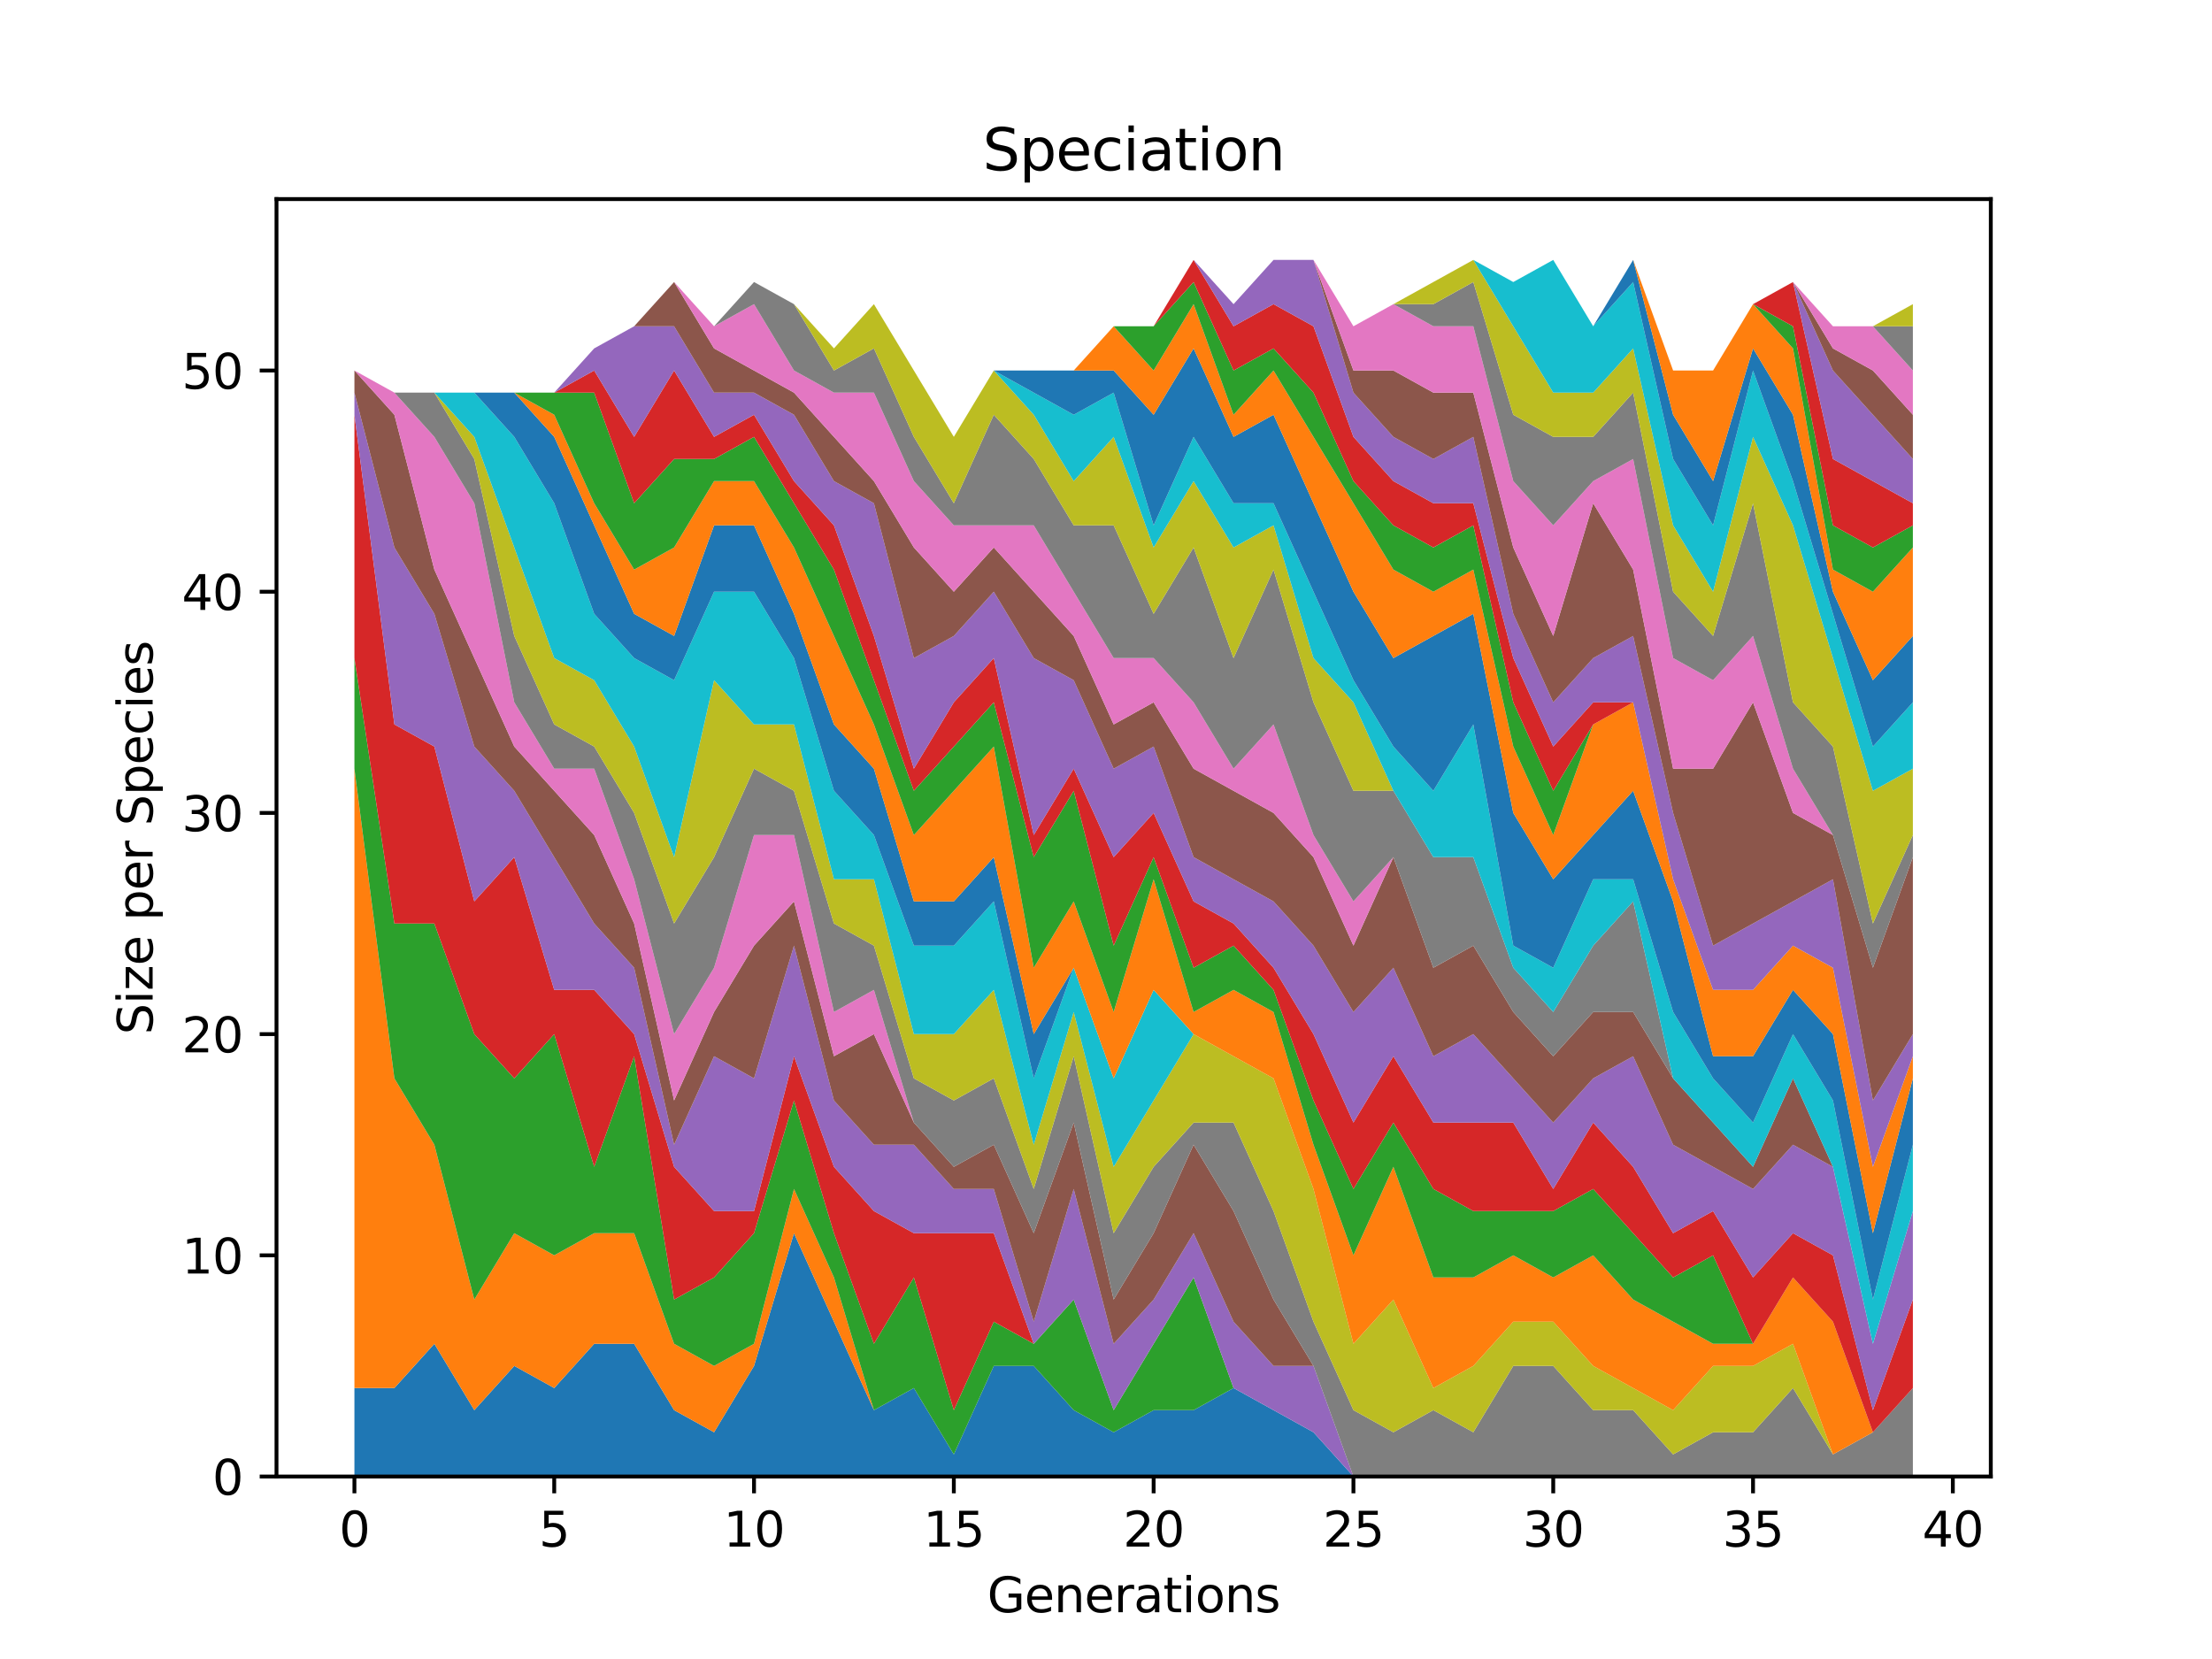 <?xml version="1.0" encoding="utf-8" standalone="no"?>
<!DOCTYPE svg PUBLIC "-//W3C//DTD SVG 1.1//EN"
  "http://www.w3.org/Graphics/SVG/1.1/DTD/svg11.dtd">
<svg xmlns:xlink="http://www.w3.org/1999/xlink" width="460.8pt" height="345.6pt" viewBox="0 0 460.8 345.6" xmlns="http://www.w3.org/2000/svg" version="1.1">
 <defs>
  <style type="text/css">*{stroke-linejoin: round; stroke-linecap: butt}</style>
 </defs>
 <g id="figure_1">
  <g id="patch_1">
   <path d="M 0 345.6 
L 460.8 345.6 
L 460.8 0 
L 0 0 
z
" style="fill: #ffffff"/>
  </g>
  <g id="axes_1">
   <g id="patch_2">
    <path d="M 57.6 307.584 
L 414.72 307.584 
L 414.72 41.472 
L 57.6 41.472 
z
" style="fill: #ffffff"/>
   </g>
   <g id="PolyCollection_1">
    <path d="M 73.833 289.152 
L 73.833 307.584 
L 82.157 307.584 
L 90.482 307.584 
L 98.806 307.584 
L 107.131 307.584 
L 115.455 307.584 
L 123.78 307.584 
L 132.104 307.584 
L 140.429 307.584 
L 148.753 307.584 
L 157.077 307.584 
L 165.402 307.584 
L 173.726 307.584 
L 182.051 307.584 
L 190.375 307.584 
L 198.7 307.584 
L 207.024 307.584 
L 215.349 307.584 
L 223.673 307.584 
L 231.998 307.584 
L 240.322 307.584 
L 248.647 307.584 
L 256.971 307.584 
L 265.296 307.584 
L 273.62 307.584 
L 281.945 307.584 
L 290.269 307.584 
L 298.594 307.584 
L 306.918 307.584 
L 315.243 307.584 
L 323.567 307.584 
L 331.891 307.584 
L 340.216 307.584 
L 348.54 307.584 
L 356.865 307.584 
L 365.189 307.584 
L 373.514 307.584 
L 381.838 307.584 
L 390.163 307.584 
L 398.487 307.584 
L 398.487 307.584 
L 398.487 307.584 
L 390.163 307.584 
L 381.838 307.584 
L 373.514 307.584 
L 365.189 307.584 
L 356.865 307.584 
L 348.54 307.584 
L 340.216 307.584 
L 331.891 307.584 
L 323.567 307.584 
L 315.243 307.584 
L 306.918 307.584 
L 298.594 307.584 
L 290.269 307.584 
L 281.945 307.584 
L 273.62 298.368 
L 265.296 293.76 
L 256.971 289.152 
L 248.647 293.76 
L 240.322 293.76 
L 231.998 298.368 
L 223.673 293.76 
L 215.349 284.544 
L 207.024 284.544 
L 198.7 302.976 
L 190.375 289.152 
L 182.051 293.76 
L 173.726 275.328 
L 165.402 256.896 
L 157.077 284.544 
L 148.753 298.368 
L 140.429 293.76 
L 132.104 279.936 
L 123.78 279.936 
L 115.455 289.152 
L 107.131 284.544 
L 98.806 293.76 
L 90.482 279.936 
L 82.157 289.152 
L 73.833 289.152 
z
" clip-path="url(#pcad44f2992)" style="fill: #1f77b4"/>
   </g>
   <g id="PolyCollection_2">
    <path d="M 73.833 160.128 
L 73.833 289.152 
L 82.157 289.152 
L 90.482 279.936 
L 98.806 293.76 
L 107.131 284.544 
L 115.455 289.152 
L 123.78 279.936 
L 132.104 279.936 
L 140.429 293.76 
L 148.753 298.368 
L 157.077 284.544 
L 165.402 256.896 
L 173.726 275.328 
L 182.051 293.76 
L 190.375 289.152 
L 198.7 302.976 
L 207.024 284.544 
L 215.349 284.544 
L 223.673 293.76 
L 231.998 298.368 
L 240.322 293.76 
L 248.647 293.76 
L 256.971 289.152 
L 265.296 293.76 
L 273.62 298.368 
L 281.945 307.584 
L 290.269 307.584 
L 298.594 307.584 
L 306.918 307.584 
L 315.243 307.584 
L 323.567 307.584 
L 331.891 307.584 
L 340.216 307.584 
L 348.54 307.584 
L 356.865 307.584 
L 365.189 307.584 
L 373.514 307.584 
L 381.838 307.584 
L 390.163 307.584 
L 398.487 307.584 
L 398.487 307.584 
L 398.487 307.584 
L 390.163 307.584 
L 381.838 307.584 
L 373.514 307.584 
L 365.189 307.584 
L 356.865 307.584 
L 348.54 307.584 
L 340.216 307.584 
L 331.891 307.584 
L 323.567 307.584 
L 315.243 307.584 
L 306.918 307.584 
L 298.594 307.584 
L 290.269 307.584 
L 281.945 307.584 
L 273.62 298.368 
L 265.296 293.76 
L 256.971 289.152 
L 248.647 293.76 
L 240.322 293.76 
L 231.998 298.368 
L 223.673 293.76 
L 215.349 284.544 
L 207.024 284.544 
L 198.7 302.976 
L 190.375 289.152 
L 182.051 293.76 
L 173.726 266.112 
L 165.402 247.68 
L 157.077 279.936 
L 148.753 284.544 
L 140.429 279.936 
L 132.104 256.896 
L 123.78 256.896 
L 115.455 261.504 
L 107.131 256.896 
L 98.806 270.72 
L 90.482 238.464 
L 82.157 224.64 
L 73.833 160.128 
z
" clip-path="url(#pcad44f2992)" style="fill: #ff7f0e"/>
   </g>
   <g id="PolyCollection_3">
    <path d="M 73.833 137.088 
L 73.833 160.128 
L 82.157 224.64 
L 90.482 238.464 
L 98.806 270.72 
L 107.131 256.896 
L 115.455 261.504 
L 123.78 256.896 
L 132.104 256.896 
L 140.429 279.936 
L 148.753 284.544 
L 157.077 279.936 
L 165.402 247.68 
L 173.726 266.112 
L 182.051 293.76 
L 190.375 289.152 
L 198.7 302.976 
L 207.024 284.544 
L 215.349 284.544 
L 223.673 293.76 
L 231.998 298.368 
L 240.322 293.76 
L 248.647 293.76 
L 256.971 289.152 
L 265.296 293.76 
L 273.62 298.368 
L 281.945 307.584 
L 290.269 307.584 
L 298.594 307.584 
L 306.918 307.584 
L 315.243 307.584 
L 323.567 307.584 
L 331.891 307.584 
L 340.216 307.584 
L 348.54 307.584 
L 356.865 307.584 
L 365.189 307.584 
L 373.514 307.584 
L 381.838 307.584 
L 390.163 307.584 
L 398.487 307.584 
L 398.487 307.584 
L 398.487 307.584 
L 390.163 307.584 
L 381.838 307.584 
L 373.514 307.584 
L 365.189 307.584 
L 356.865 307.584 
L 348.54 307.584 
L 340.216 307.584 
L 331.891 307.584 
L 323.567 307.584 
L 315.243 307.584 
L 306.918 307.584 
L 298.594 307.584 
L 290.269 307.584 
L 281.945 307.584 
L 273.62 298.368 
L 265.296 293.76 
L 256.971 289.152 
L 248.647 266.112 
L 240.322 279.936 
L 231.998 293.76 
L 223.673 270.72 
L 215.349 279.936 
L 207.024 275.328 
L 198.7 293.76 
L 190.375 266.112 
L 182.051 279.936 
L 173.726 256.896 
L 165.402 229.248 
L 157.077 256.896 
L 148.753 266.112 
L 140.429 270.72 
L 132.104 220.032 
L 123.78 243.072 
L 115.455 215.424 
L 107.131 224.64 
L 98.806 215.424 
L 90.482 192.384 
L 82.157 192.384 
L 73.833 137.088 
z
" clip-path="url(#pcad44f2992)" style="fill: #2ca02c"/>
   </g>
   <g id="PolyCollection_4">
    <path d="M 73.833 86.4 
L 73.833 137.088 
L 82.157 192.384 
L 90.482 192.384 
L 98.806 215.424 
L 107.131 224.64 
L 115.455 215.424 
L 123.78 243.072 
L 132.104 220.032 
L 140.429 270.72 
L 148.753 266.112 
L 157.077 256.896 
L 165.402 229.248 
L 173.726 256.896 
L 182.051 279.936 
L 190.375 266.112 
L 198.7 293.76 
L 207.024 275.328 
L 215.349 279.936 
L 223.673 270.72 
L 231.998 293.76 
L 240.322 279.936 
L 248.647 266.112 
L 256.971 289.152 
L 265.296 293.76 
L 273.62 298.368 
L 281.945 307.584 
L 290.269 307.584 
L 298.594 307.584 
L 306.918 307.584 
L 315.243 307.584 
L 323.567 307.584 
L 331.891 307.584 
L 340.216 307.584 
L 348.54 307.584 
L 356.865 307.584 
L 365.189 307.584 
L 373.514 307.584 
L 381.838 307.584 
L 390.163 307.584 
L 398.487 307.584 
L 398.487 307.584 
L 398.487 307.584 
L 390.163 307.584 
L 381.838 307.584 
L 373.514 307.584 
L 365.189 307.584 
L 356.865 307.584 
L 348.54 307.584 
L 340.216 307.584 
L 331.891 307.584 
L 323.567 307.584 
L 315.243 307.584 
L 306.918 307.584 
L 298.594 307.584 
L 290.269 307.584 
L 281.945 307.584 
L 273.62 298.368 
L 265.296 293.76 
L 256.971 289.152 
L 248.647 266.112 
L 240.322 279.936 
L 231.998 293.76 
L 223.673 270.72 
L 215.349 279.936 
L 207.024 256.896 
L 198.7 256.896 
L 190.375 256.896 
L 182.051 252.288 
L 173.726 243.072 
L 165.402 220.032 
L 157.077 252.288 
L 148.753 252.288 
L 140.429 243.072 
L 132.104 215.424 
L 123.78 206.208 
L 115.455 206.208 
L 107.131 178.56 
L 98.806 187.776 
L 90.482 155.52 
L 82.157 150.912 
L 73.833 86.4 
z
" clip-path="url(#pcad44f2992)" style="fill: #d62728"/>
   </g>
   <g id="PolyCollection_5">
    <path d="M 73.833 81.792 
L 73.833 86.4 
L 82.157 150.912 
L 90.482 155.52 
L 98.806 187.776 
L 107.131 178.56 
L 115.455 206.208 
L 123.78 206.208 
L 132.104 215.424 
L 140.429 243.072 
L 148.753 252.288 
L 157.077 252.288 
L 165.402 220.032 
L 173.726 243.072 
L 182.051 252.288 
L 190.375 256.896 
L 198.7 256.896 
L 207.024 256.896 
L 215.349 279.936 
L 223.673 270.72 
L 231.998 293.76 
L 240.322 279.936 
L 248.647 266.112 
L 256.971 289.152 
L 265.296 293.76 
L 273.62 298.368 
L 281.945 307.584 
L 290.269 307.584 
L 298.594 307.584 
L 306.918 307.584 
L 315.243 307.584 
L 323.567 307.584 
L 331.891 307.584 
L 340.216 307.584 
L 348.54 307.584 
L 356.865 307.584 
L 365.189 307.584 
L 373.514 307.584 
L 381.838 307.584 
L 390.163 307.584 
L 398.487 307.584 
L 398.487 307.584 
L 398.487 307.584 
L 390.163 307.584 
L 381.838 307.584 
L 373.514 307.584 
L 365.189 307.584 
L 356.865 307.584 
L 348.54 307.584 
L 340.216 307.584 
L 331.891 307.584 
L 323.567 307.584 
L 315.243 307.584 
L 306.918 307.584 
L 298.594 307.584 
L 290.269 307.584 
L 281.945 307.584 
L 273.62 284.544 
L 265.296 284.544 
L 256.971 275.328 
L 248.647 256.896 
L 240.322 270.72 
L 231.998 279.936 
L 223.673 247.68 
L 215.349 275.328 
L 207.024 247.68 
L 198.7 247.68 
L 190.375 238.464 
L 182.051 238.464 
L 173.726 229.248 
L 165.402 196.992 
L 157.077 224.64 
L 148.753 220.032 
L 140.429 238.464 
L 132.104 201.6 
L 123.78 192.384 
L 115.455 178.56 
L 107.131 164.736 
L 98.806 155.52 
L 90.482 127.872 
L 82.157 114.048 
L 73.833 81.792 
z
" clip-path="url(#pcad44f2992)" style="fill: #9467bd"/>
   </g>
   <g id="PolyCollection_6">
    <path d="M 73.833 77.184 
L 73.833 81.792 
L 82.157 114.048 
L 90.482 127.872 
L 98.806 155.52 
L 107.131 164.736 
L 115.455 178.56 
L 123.78 192.384 
L 132.104 201.6 
L 140.429 238.464 
L 148.753 220.032 
L 157.077 224.64 
L 165.402 196.992 
L 173.726 229.248 
L 182.051 238.464 
L 190.375 238.464 
L 198.7 247.68 
L 207.024 247.68 
L 215.349 275.328 
L 223.673 247.68 
L 231.998 279.936 
L 240.322 270.72 
L 248.647 256.896 
L 256.971 275.328 
L 265.296 284.544 
L 273.62 284.544 
L 281.945 307.584 
L 290.269 307.584 
L 298.594 307.584 
L 306.918 307.584 
L 315.243 307.584 
L 323.567 307.584 
L 331.891 307.584 
L 340.216 307.584 
L 348.54 307.584 
L 356.865 307.584 
L 365.189 307.584 
L 373.514 307.584 
L 381.838 307.584 
L 390.163 307.584 
L 398.487 307.584 
L 398.487 307.584 
L 398.487 307.584 
L 390.163 307.584 
L 381.838 307.584 
L 373.514 307.584 
L 365.189 307.584 
L 356.865 307.584 
L 348.54 307.584 
L 340.216 307.584 
L 331.891 307.584 
L 323.567 307.584 
L 315.243 307.584 
L 306.918 307.584 
L 298.594 307.584 
L 290.269 307.584 
L 281.945 307.584 
L 273.62 284.544 
L 265.296 270.72 
L 256.971 252.288 
L 248.647 238.464 
L 240.322 256.896 
L 231.998 270.72 
L 223.673 233.856 
L 215.349 256.896 
L 207.024 238.464 
L 198.7 243.072 
L 190.375 233.856 
L 182.051 215.424 
L 173.726 220.032 
L 165.402 187.776 
L 157.077 196.992 
L 148.753 210.816 
L 140.429 229.248 
L 132.104 192.384 
L 123.78 173.952 
L 115.455 164.736 
L 107.131 155.52 
L 98.806 137.088 
L 90.482 118.656 
L 82.157 86.4 
L 73.833 77.184 
z
" clip-path="url(#pcad44f2992)" style="fill: #8c564b"/>
   </g>
   <g id="PolyCollection_7">
    <path d="M 73.833 77.184 
L 73.833 77.184 
L 82.157 86.4 
L 90.482 118.656 
L 98.806 137.088 
L 107.131 155.52 
L 115.455 164.736 
L 123.78 173.952 
L 132.104 192.384 
L 140.429 229.248 
L 148.753 210.816 
L 157.077 196.992 
L 165.402 187.776 
L 173.726 220.032 
L 182.051 215.424 
L 190.375 233.856 
L 198.7 243.072 
L 207.024 238.464 
L 215.349 256.896 
L 223.673 233.856 
L 231.998 270.72 
L 240.322 256.896 
L 248.647 238.464 
L 256.971 252.288 
L 265.296 270.72 
L 273.62 284.544 
L 281.945 307.584 
L 290.269 307.584 
L 298.594 307.584 
L 306.918 307.584 
L 315.243 307.584 
L 323.567 307.584 
L 331.891 307.584 
L 340.216 307.584 
L 348.54 307.584 
L 356.865 307.584 
L 365.189 307.584 
L 373.514 307.584 
L 381.838 307.584 
L 390.163 307.584 
L 398.487 307.584 
L 398.487 307.584 
L 398.487 307.584 
L 390.163 307.584 
L 381.838 307.584 
L 373.514 307.584 
L 365.189 307.584 
L 356.865 307.584 
L 348.54 307.584 
L 340.216 307.584 
L 331.891 307.584 
L 323.567 307.584 
L 315.243 307.584 
L 306.918 307.584 
L 298.594 307.584 
L 290.269 307.584 
L 281.945 307.584 
L 273.62 284.544 
L 265.296 270.72 
L 256.971 252.288 
L 248.647 238.464 
L 240.322 256.896 
L 231.998 270.72 
L 223.673 233.856 
L 215.349 256.896 
L 207.024 238.464 
L 198.7 243.072 
L 190.375 233.856 
L 182.051 206.208 
L 173.726 210.816 
L 165.402 173.952 
L 157.077 173.952 
L 148.753 201.6 
L 140.429 215.424 
L 132.104 183.168 
L 123.78 160.128 
L 115.455 160.128 
L 107.131 146.304 
L 98.806 104.832 
L 90.482 91.008 
L 82.157 81.792 
L 73.833 77.184 
z
" clip-path="url(#pcad44f2992)" style="fill: #e377c2"/>
   </g>
   <g id="PolyCollection_8">
    <path d="M 73.833 77.184 
L 73.833 77.184 
L 82.157 81.792 
L 90.482 91.008 
L 98.806 104.832 
L 107.131 146.304 
L 115.455 160.128 
L 123.78 160.128 
L 132.104 183.168 
L 140.429 215.424 
L 148.753 201.6 
L 157.077 173.952 
L 165.402 173.952 
L 173.726 210.816 
L 182.051 206.208 
L 190.375 233.856 
L 198.7 243.072 
L 207.024 238.464 
L 215.349 256.896 
L 223.673 233.856 
L 231.998 270.72 
L 240.322 256.896 
L 248.647 238.464 
L 256.971 252.288 
L 265.296 270.72 
L 273.62 284.544 
L 281.945 307.584 
L 290.269 307.584 
L 298.594 307.584 
L 306.918 307.584 
L 315.243 307.584 
L 323.567 307.584 
L 331.891 307.584 
L 340.216 307.584 
L 348.54 307.584 
L 356.865 307.584 
L 365.189 307.584 
L 373.514 307.584 
L 381.838 307.584 
L 390.163 307.584 
L 398.487 307.584 
L 398.487 289.152 
L 398.487 289.152 
L 390.163 298.368 
L 381.838 302.976 
L 373.514 289.152 
L 365.189 298.368 
L 356.865 298.368 
L 348.54 302.976 
L 340.216 293.76 
L 331.891 293.76 
L 323.567 284.544 
L 315.243 284.544 
L 306.918 298.368 
L 298.594 293.76 
L 290.269 298.368 
L 281.945 293.76 
L 273.62 275.328 
L 265.296 252.288 
L 256.971 233.856 
L 248.647 233.856 
L 240.322 243.072 
L 231.998 256.896 
L 223.673 220.032 
L 215.349 247.68 
L 207.024 224.64 
L 198.7 229.248 
L 190.375 224.64 
L 182.051 196.992 
L 173.726 192.384 
L 165.402 164.736 
L 157.077 160.128 
L 148.753 178.56 
L 140.429 192.384 
L 132.104 169.344 
L 123.78 155.52 
L 115.455 150.912 
L 107.131 132.48 
L 98.806 95.616 
L 90.482 81.792 
L 82.157 81.792 
L 73.833 77.184 
z
" clip-path="url(#pcad44f2992)" style="fill: #7f7f7f"/>
   </g>
   <g id="PolyCollection_9">
    <path d="M 73.833 77.184 
L 73.833 77.184 
L 82.157 81.792 
L 90.482 81.792 
L 98.806 95.616 
L 107.131 132.48 
L 115.455 150.912 
L 123.78 155.52 
L 132.104 169.344 
L 140.429 192.384 
L 148.753 178.56 
L 157.077 160.128 
L 165.402 164.736 
L 173.726 192.384 
L 182.051 196.992 
L 190.375 224.64 
L 198.7 229.248 
L 207.024 224.64 
L 215.349 247.68 
L 223.673 220.032 
L 231.998 256.896 
L 240.322 243.072 
L 248.647 233.856 
L 256.971 233.856 
L 265.296 252.288 
L 273.62 275.328 
L 281.945 293.76 
L 290.269 298.368 
L 298.594 293.76 
L 306.918 298.368 
L 315.243 284.544 
L 323.567 284.544 
L 331.891 293.76 
L 340.216 293.76 
L 348.54 302.976 
L 356.865 298.368 
L 365.189 298.368 
L 373.514 289.152 
L 381.838 302.976 
L 390.163 298.368 
L 398.487 289.152 
L 398.487 289.152 
L 398.487 289.152 
L 390.163 298.368 
L 381.838 302.976 
L 373.514 279.936 
L 365.189 284.544 
L 356.865 284.544 
L 348.54 293.76 
L 340.216 289.152 
L 331.891 284.544 
L 323.567 275.328 
L 315.243 275.328 
L 306.918 284.544 
L 298.594 289.152 
L 290.269 270.72 
L 281.945 279.936 
L 273.62 247.68 
L 265.296 224.64 
L 256.971 220.032 
L 248.647 215.424 
L 240.322 229.248 
L 231.998 243.072 
L 223.673 210.816 
L 215.349 238.464 
L 207.024 206.208 
L 198.7 215.424 
L 190.375 215.424 
L 182.051 183.168 
L 173.726 183.168 
L 165.402 150.912 
L 157.077 150.912 
L 148.753 141.696 
L 140.429 178.56 
L 132.104 155.52 
L 123.78 141.696 
L 115.455 137.088 
L 107.131 114.048 
L 98.806 91.008 
L 90.482 81.792 
L 82.157 81.792 
L 73.833 77.184 
z
" clip-path="url(#pcad44f2992)" style="fill: #bcbd22"/>
   </g>
   <g id="PolyCollection_10">
    <path d="M 73.833 77.184 
L 73.833 77.184 
L 82.157 81.792 
L 90.482 81.792 
L 98.806 91.008 
L 107.131 114.048 
L 115.455 137.088 
L 123.78 141.696 
L 132.104 155.52 
L 140.429 178.56 
L 148.753 141.696 
L 157.077 150.912 
L 165.402 150.912 
L 173.726 183.168 
L 182.051 183.168 
L 190.375 215.424 
L 198.7 215.424 
L 207.024 206.208 
L 215.349 238.464 
L 223.673 210.816 
L 231.998 243.072 
L 240.322 229.248 
L 248.647 215.424 
L 256.971 220.032 
L 265.296 224.64 
L 273.62 247.68 
L 281.945 279.936 
L 290.269 270.72 
L 298.594 289.152 
L 306.918 284.544 
L 315.243 275.328 
L 323.567 275.328 
L 331.891 284.544 
L 340.216 289.152 
L 348.54 293.76 
L 356.865 284.544 
L 365.189 284.544 
L 373.514 279.936 
L 381.838 302.976 
L 390.163 298.368 
L 398.487 289.152 
L 398.487 289.152 
L 398.487 289.152 
L 390.163 298.368 
L 381.838 302.976 
L 373.514 279.936 
L 365.189 284.544 
L 356.865 284.544 
L 348.54 293.76 
L 340.216 289.152 
L 331.891 284.544 
L 323.567 275.328 
L 315.243 275.328 
L 306.918 284.544 
L 298.594 289.152 
L 290.269 270.72 
L 281.945 279.936 
L 273.62 247.68 
L 265.296 224.64 
L 256.971 220.032 
L 248.647 215.424 
L 240.322 206.208 
L 231.998 224.64 
L 223.673 201.6 
L 215.349 224.64 
L 207.024 187.776 
L 198.7 196.992 
L 190.375 196.992 
L 182.051 173.952 
L 173.726 164.736 
L 165.402 137.088 
L 157.077 123.264 
L 148.753 123.264 
L 140.429 141.696 
L 132.104 137.088 
L 123.78 127.872 
L 115.455 104.832 
L 107.131 91.008 
L 98.806 81.792 
L 90.482 81.792 
L 82.157 81.792 
L 73.833 77.184 
z
" clip-path="url(#pcad44f2992)" style="fill: #17becf"/>
   </g>
   <g id="PolyCollection_11">
    <path d="M 73.833 77.184 
L 73.833 77.184 
L 82.157 81.792 
L 90.482 81.792 
L 98.806 81.792 
L 107.131 91.008 
L 115.455 104.832 
L 123.78 127.872 
L 132.104 137.088 
L 140.429 141.696 
L 148.753 123.264 
L 157.077 123.264 
L 165.402 137.088 
L 173.726 164.736 
L 182.051 173.952 
L 190.375 196.992 
L 198.7 196.992 
L 207.024 187.776 
L 215.349 224.64 
L 223.673 201.6 
L 231.998 224.64 
L 240.322 206.208 
L 248.647 215.424 
L 256.971 220.032 
L 265.296 224.64 
L 273.62 247.68 
L 281.945 279.936 
L 290.269 270.72 
L 298.594 289.152 
L 306.918 284.544 
L 315.243 275.328 
L 323.567 275.328 
L 331.891 284.544 
L 340.216 289.152 
L 348.54 293.76 
L 356.865 284.544 
L 365.189 284.544 
L 373.514 279.936 
L 381.838 302.976 
L 390.163 298.368 
L 398.487 289.152 
L 398.487 289.152 
L 398.487 289.152 
L 390.163 298.368 
L 381.838 302.976 
L 373.514 279.936 
L 365.189 284.544 
L 356.865 284.544 
L 348.54 293.76 
L 340.216 289.152 
L 331.891 284.544 
L 323.567 275.328 
L 315.243 275.328 
L 306.918 284.544 
L 298.594 289.152 
L 290.269 270.72 
L 281.945 279.936 
L 273.62 247.68 
L 265.296 224.64 
L 256.971 220.032 
L 248.647 215.424 
L 240.322 206.208 
L 231.998 224.64 
L 223.673 201.6 
L 215.349 215.424 
L 207.024 178.56 
L 198.7 187.776 
L 190.375 187.776 
L 182.051 160.128 
L 173.726 150.912 
L 165.402 127.872 
L 157.077 109.44 
L 148.753 109.44 
L 140.429 132.48 
L 132.104 127.872 
L 123.78 109.44 
L 115.455 91.008 
L 107.131 81.792 
L 98.806 81.792 
L 90.482 81.792 
L 82.157 81.792 
L 73.833 77.184 
z
" clip-path="url(#pcad44f2992)" style="fill: #1f77b4"/>
   </g>
   <g id="PolyCollection_12">
    <path d="M 73.833 77.184 
L 73.833 77.184 
L 82.157 81.792 
L 90.482 81.792 
L 98.806 81.792 
L 107.131 81.792 
L 115.455 91.008 
L 123.78 109.44 
L 132.104 127.872 
L 140.429 132.48 
L 148.753 109.44 
L 157.077 109.44 
L 165.402 127.872 
L 173.726 150.912 
L 182.051 160.128 
L 190.375 187.776 
L 198.7 187.776 
L 207.024 178.56 
L 215.349 215.424 
L 223.673 201.6 
L 231.998 224.64 
L 240.322 206.208 
L 248.647 215.424 
L 256.971 220.032 
L 265.296 224.64 
L 273.62 247.68 
L 281.945 279.936 
L 290.269 270.72 
L 298.594 289.152 
L 306.918 284.544 
L 315.243 275.328 
L 323.567 275.328 
L 331.891 284.544 
L 340.216 289.152 
L 348.54 293.76 
L 356.865 284.544 
L 365.189 284.544 
L 373.514 279.936 
L 381.838 302.976 
L 390.163 298.368 
L 398.487 289.152 
L 398.487 289.152 
L 398.487 289.152 
L 390.163 298.368 
L 381.838 275.328 
L 373.514 266.112 
L 365.189 279.936 
L 356.865 279.936 
L 348.54 275.328 
L 340.216 270.72 
L 331.891 261.504 
L 323.567 266.112 
L 315.243 261.504 
L 306.918 266.112 
L 298.594 266.112 
L 290.269 243.072 
L 281.945 261.504 
L 273.62 238.464 
L 265.296 210.816 
L 256.971 206.208 
L 248.647 210.816 
L 240.322 183.168 
L 231.998 210.816 
L 223.673 187.776 
L 215.349 201.6 
L 207.024 155.52 
L 198.7 164.736 
L 190.375 173.952 
L 182.051 150.912 
L 173.726 132.48 
L 165.402 114.048 
L 157.077 100.224 
L 148.753 100.224 
L 140.429 114.048 
L 132.104 118.656 
L 123.78 104.832 
L 115.455 86.4 
L 107.131 81.792 
L 98.806 81.792 
L 90.482 81.792 
L 82.157 81.792 
L 73.833 77.184 
z
" clip-path="url(#pcad44f2992)" style="fill: #ff7f0e"/>
   </g>
   <g id="PolyCollection_13">
    <path d="M 73.833 77.184 
L 73.833 77.184 
L 82.157 81.792 
L 90.482 81.792 
L 98.806 81.792 
L 107.131 81.792 
L 115.455 86.4 
L 123.78 104.832 
L 132.104 118.656 
L 140.429 114.048 
L 148.753 100.224 
L 157.077 100.224 
L 165.402 114.048 
L 173.726 132.48 
L 182.051 150.912 
L 190.375 173.952 
L 198.7 164.736 
L 207.024 155.52 
L 215.349 201.6 
L 223.673 187.776 
L 231.998 210.816 
L 240.322 183.168 
L 248.647 210.816 
L 256.971 206.208 
L 265.296 210.816 
L 273.62 238.464 
L 281.945 261.504 
L 290.269 243.072 
L 298.594 266.112 
L 306.918 266.112 
L 315.243 261.504 
L 323.567 266.112 
L 331.891 261.504 
L 340.216 270.72 
L 348.54 275.328 
L 356.865 279.936 
L 365.189 279.936 
L 373.514 266.112 
L 381.838 275.328 
L 390.163 298.368 
L 398.487 289.152 
L 398.487 289.152 
L 398.487 289.152 
L 390.163 298.368 
L 381.838 275.328 
L 373.514 266.112 
L 365.189 279.936 
L 356.865 261.504 
L 348.54 266.112 
L 340.216 256.896 
L 331.891 247.68 
L 323.567 252.288 
L 315.243 252.288 
L 306.918 252.288 
L 298.594 247.68 
L 290.269 233.856 
L 281.945 247.68 
L 273.62 229.248 
L 265.296 206.208 
L 256.971 196.992 
L 248.647 201.6 
L 240.322 178.56 
L 231.998 196.992 
L 223.673 164.736 
L 215.349 178.56 
L 207.024 146.304 
L 198.7 155.52 
L 190.375 164.736 
L 182.051 141.696 
L 173.726 118.656 
L 165.402 104.832 
L 157.077 91.008 
L 148.753 95.616 
L 140.429 95.616 
L 132.104 104.832 
L 123.78 81.792 
L 115.455 81.792 
L 107.131 81.792 
L 98.806 81.792 
L 90.482 81.792 
L 82.157 81.792 
L 73.833 77.184 
z
" clip-path="url(#pcad44f2992)" style="fill: #2ca02c"/>
   </g>
   <g id="PolyCollection_14">
    <path d="M 73.833 77.184 
L 73.833 77.184 
L 82.157 81.792 
L 90.482 81.792 
L 98.806 81.792 
L 107.131 81.792 
L 115.455 81.792 
L 123.78 81.792 
L 132.104 104.832 
L 140.429 95.616 
L 148.753 95.616 
L 157.077 91.008 
L 165.402 104.832 
L 173.726 118.656 
L 182.051 141.696 
L 190.375 164.736 
L 198.7 155.52 
L 207.024 146.304 
L 215.349 178.56 
L 223.673 164.736 
L 231.998 196.992 
L 240.322 178.56 
L 248.647 201.6 
L 256.971 196.992 
L 265.296 206.208 
L 273.62 229.248 
L 281.945 247.68 
L 290.269 233.856 
L 298.594 247.68 
L 306.918 252.288 
L 315.243 252.288 
L 323.567 252.288 
L 331.891 247.68 
L 340.216 256.896 
L 348.54 266.112 
L 356.865 261.504 
L 365.189 279.936 
L 373.514 266.112 
L 381.838 275.328 
L 390.163 298.368 
L 398.487 289.152 
L 398.487 270.72 
L 398.487 270.72 
L 390.163 293.76 
L 381.838 261.504 
L 373.514 256.896 
L 365.189 266.112 
L 356.865 252.288 
L 348.54 256.896 
L 340.216 243.072 
L 331.891 233.856 
L 323.567 247.68 
L 315.243 233.856 
L 306.918 233.856 
L 298.594 233.856 
L 290.269 220.032 
L 281.945 233.856 
L 273.62 215.424 
L 265.296 201.6 
L 256.971 192.384 
L 248.647 187.776 
L 240.322 169.344 
L 231.998 178.56 
L 223.673 160.128 
L 215.349 173.952 
L 207.024 137.088 
L 198.7 146.304 
L 190.375 160.128 
L 182.051 132.48 
L 173.726 109.44 
L 165.402 100.224 
L 157.077 86.4 
L 148.753 91.008 
L 140.429 77.184 
L 132.104 91.008 
L 123.78 77.184 
L 115.455 81.792 
L 107.131 81.792 
L 98.806 81.792 
L 90.482 81.792 
L 82.157 81.792 
L 73.833 77.184 
z
" clip-path="url(#pcad44f2992)" style="fill: #d62728"/>
   </g>
   <g id="PolyCollection_15">
    <path d="M 73.833 77.184 
L 73.833 77.184 
L 82.157 81.792 
L 90.482 81.792 
L 98.806 81.792 
L 107.131 81.792 
L 115.455 81.792 
L 123.78 77.184 
L 132.104 91.008 
L 140.429 77.184 
L 148.753 91.008 
L 157.077 86.4 
L 165.402 100.224 
L 173.726 109.44 
L 182.051 132.48 
L 190.375 160.128 
L 198.7 146.304 
L 207.024 137.088 
L 215.349 173.952 
L 223.673 160.128 
L 231.998 178.56 
L 240.322 169.344 
L 248.647 187.776 
L 256.971 192.384 
L 265.296 201.6 
L 273.62 215.424 
L 281.945 233.856 
L 290.269 220.032 
L 298.594 233.856 
L 306.918 233.856 
L 315.243 233.856 
L 323.567 247.68 
L 331.891 233.856 
L 340.216 243.072 
L 348.54 256.896 
L 356.865 252.288 
L 365.189 266.112 
L 373.514 256.896 
L 381.838 261.504 
L 390.163 293.76 
L 398.487 270.72 
L 398.487 252.288 
L 398.487 252.288 
L 390.163 279.936 
L 381.838 243.072 
L 373.514 238.464 
L 365.189 247.68 
L 356.865 243.072 
L 348.54 238.464 
L 340.216 220.032 
L 331.891 224.64 
L 323.567 233.856 
L 315.243 224.64 
L 306.918 215.424 
L 298.594 220.032 
L 290.269 201.6 
L 281.945 210.816 
L 273.62 196.992 
L 265.296 187.776 
L 256.971 183.168 
L 248.647 178.56 
L 240.322 155.52 
L 231.998 160.128 
L 223.673 141.696 
L 215.349 137.088 
L 207.024 123.264 
L 198.7 132.48 
L 190.375 137.088 
L 182.051 104.832 
L 173.726 100.224 
L 165.402 86.4 
L 157.077 81.792 
L 148.753 81.792 
L 140.429 67.968 
L 132.104 67.968 
L 123.78 72.576 
L 115.455 81.792 
L 107.131 81.792 
L 98.806 81.792 
L 90.482 81.792 
L 82.157 81.792 
L 73.833 77.184 
z
" clip-path="url(#pcad44f2992)" style="fill: #9467bd"/>
   </g>
   <g id="PolyCollection_16">
    <path d="M 73.833 77.184 
L 73.833 77.184 
L 82.157 81.792 
L 90.482 81.792 
L 98.806 81.792 
L 107.131 81.792 
L 115.455 81.792 
L 123.78 72.576 
L 132.104 67.968 
L 140.429 67.968 
L 148.753 81.792 
L 157.077 81.792 
L 165.402 86.4 
L 173.726 100.224 
L 182.051 104.832 
L 190.375 137.088 
L 198.7 132.48 
L 207.024 123.264 
L 215.349 137.088 
L 223.673 141.696 
L 231.998 160.128 
L 240.322 155.52 
L 248.647 178.56 
L 256.971 183.168 
L 265.296 187.776 
L 273.62 196.992 
L 281.945 210.816 
L 290.269 201.6 
L 298.594 220.032 
L 306.918 215.424 
L 315.243 224.64 
L 323.567 233.856 
L 331.891 224.64 
L 340.216 220.032 
L 348.54 238.464 
L 356.865 243.072 
L 365.189 247.68 
L 373.514 238.464 
L 381.838 243.072 
L 390.163 279.936 
L 398.487 252.288 
L 398.487 252.288 
L 398.487 252.288 
L 390.163 279.936 
L 381.838 243.072 
L 373.514 224.64 
L 365.189 243.072 
L 356.865 233.856 
L 348.54 224.64 
L 340.216 210.816 
L 331.891 210.816 
L 323.567 220.032 
L 315.243 210.816 
L 306.918 196.992 
L 298.594 201.6 
L 290.269 178.56 
L 281.945 196.992 
L 273.62 178.56 
L 265.296 169.344 
L 256.971 164.736 
L 248.647 160.128 
L 240.322 146.304 
L 231.998 150.912 
L 223.673 132.48 
L 215.349 123.264 
L 207.024 114.048 
L 198.7 123.264 
L 190.375 114.048 
L 182.051 100.224 
L 173.726 91.008 
L 165.402 81.792 
L 157.077 77.184 
L 148.753 72.576 
L 140.429 58.752 
L 132.104 67.968 
L 123.78 72.576 
L 115.455 81.792 
L 107.131 81.792 
L 98.806 81.792 
L 90.482 81.792 
L 82.157 81.792 
L 73.833 77.184 
z
" clip-path="url(#pcad44f2992)" style="fill: #8c564b"/>
   </g>
   <g id="PolyCollection_17">
    <path d="M 73.833 77.184 
L 73.833 77.184 
L 82.157 81.792 
L 90.482 81.792 
L 98.806 81.792 
L 107.131 81.792 
L 115.455 81.792 
L 123.78 72.576 
L 132.104 67.968 
L 140.429 58.752 
L 148.753 72.576 
L 157.077 77.184 
L 165.402 81.792 
L 173.726 91.008 
L 182.051 100.224 
L 190.375 114.048 
L 198.7 123.264 
L 207.024 114.048 
L 215.349 123.264 
L 223.673 132.48 
L 231.998 150.912 
L 240.322 146.304 
L 248.647 160.128 
L 256.971 164.736 
L 265.296 169.344 
L 273.62 178.56 
L 281.945 196.992 
L 290.269 178.56 
L 298.594 201.6 
L 306.918 196.992 
L 315.243 210.816 
L 323.567 220.032 
L 331.891 210.816 
L 340.216 210.816 
L 348.54 224.64 
L 356.865 233.856 
L 365.189 243.072 
L 373.514 224.64 
L 381.838 243.072 
L 390.163 279.936 
L 398.487 252.288 
L 398.487 252.288 
L 398.487 252.288 
L 390.163 279.936 
L 381.838 243.072 
L 373.514 224.64 
L 365.189 243.072 
L 356.865 233.856 
L 348.54 224.64 
L 340.216 210.816 
L 331.891 210.816 
L 323.567 220.032 
L 315.243 210.816 
L 306.918 196.992 
L 298.594 201.6 
L 290.269 178.56 
L 281.945 187.776 
L 273.62 173.952 
L 265.296 150.912 
L 256.971 160.128 
L 248.647 146.304 
L 240.322 137.088 
L 231.998 137.088 
L 223.673 123.264 
L 215.349 109.44 
L 207.024 109.44 
L 198.7 109.44 
L 190.375 100.224 
L 182.051 81.792 
L 173.726 81.792 
L 165.402 77.184 
L 157.077 63.36 
L 148.753 67.968 
L 140.429 58.752 
L 132.104 67.968 
L 123.78 72.576 
L 115.455 81.792 
L 107.131 81.792 
L 98.806 81.792 
L 90.482 81.792 
L 82.157 81.792 
L 73.833 77.184 
z
" clip-path="url(#pcad44f2992)" style="fill: #e377c2"/>
   </g>
   <g id="PolyCollection_18">
    <path d="M 73.833 77.184 
L 73.833 77.184 
L 82.157 81.792 
L 90.482 81.792 
L 98.806 81.792 
L 107.131 81.792 
L 115.455 81.792 
L 123.78 72.576 
L 132.104 67.968 
L 140.429 58.752 
L 148.753 67.968 
L 157.077 63.36 
L 165.402 77.184 
L 173.726 81.792 
L 182.051 81.792 
L 190.375 100.224 
L 198.7 109.44 
L 207.024 109.44 
L 215.349 109.44 
L 223.673 123.264 
L 231.998 137.088 
L 240.322 137.088 
L 248.647 146.304 
L 256.971 160.128 
L 265.296 150.912 
L 273.62 173.952 
L 281.945 187.776 
L 290.269 178.56 
L 298.594 201.6 
L 306.918 196.992 
L 315.243 210.816 
L 323.567 220.032 
L 331.891 210.816 
L 340.216 210.816 
L 348.54 224.64 
L 356.865 233.856 
L 365.189 243.072 
L 373.514 224.64 
L 381.838 243.072 
L 390.163 279.936 
L 398.487 252.288 
L 398.487 252.288 
L 398.487 252.288 
L 390.163 279.936 
L 381.838 243.072 
L 373.514 224.64 
L 365.189 243.072 
L 356.865 233.856 
L 348.54 224.64 
L 340.216 187.776 
L 331.891 196.992 
L 323.567 210.816 
L 315.243 201.6 
L 306.918 178.56 
L 298.594 178.56 
L 290.269 164.736 
L 281.945 164.736 
L 273.62 146.304 
L 265.296 118.656 
L 256.971 137.088 
L 248.647 114.048 
L 240.322 127.872 
L 231.998 109.44 
L 223.673 109.44 
L 215.349 95.616 
L 207.024 86.4 
L 198.7 104.832 
L 190.375 91.008 
L 182.051 72.576 
L 173.726 77.184 
L 165.402 63.36 
L 157.077 58.752 
L 148.753 67.968 
L 140.429 58.752 
L 132.104 67.968 
L 123.78 72.576 
L 115.455 81.792 
L 107.131 81.792 
L 98.806 81.792 
L 90.482 81.792 
L 82.157 81.792 
L 73.833 77.184 
z
" clip-path="url(#pcad44f2992)" style="fill: #7f7f7f"/>
   </g>
   <g id="PolyCollection_19">
    <path d="M 73.833 77.184 
L 73.833 77.184 
L 82.157 81.792 
L 90.482 81.792 
L 98.806 81.792 
L 107.131 81.792 
L 115.455 81.792 
L 123.78 72.576 
L 132.104 67.968 
L 140.429 58.752 
L 148.753 67.968 
L 157.077 58.752 
L 165.402 63.36 
L 173.726 77.184 
L 182.051 72.576 
L 190.375 91.008 
L 198.7 104.832 
L 207.024 86.4 
L 215.349 95.616 
L 223.673 109.44 
L 231.998 109.44 
L 240.322 127.872 
L 248.647 114.048 
L 256.971 137.088 
L 265.296 118.656 
L 273.62 146.304 
L 281.945 164.736 
L 290.269 164.736 
L 298.594 178.56 
L 306.918 178.56 
L 315.243 201.6 
L 323.567 210.816 
L 331.891 196.992 
L 340.216 187.776 
L 348.54 224.64 
L 356.865 233.856 
L 365.189 243.072 
L 373.514 224.64 
L 381.838 243.072 
L 390.163 279.936 
L 398.487 252.288 
L 398.487 252.288 
L 398.487 252.288 
L 390.163 279.936 
L 381.838 243.072 
L 373.514 224.64 
L 365.189 243.072 
L 356.865 233.856 
L 348.54 224.64 
L 340.216 187.776 
L 331.891 196.992 
L 323.567 210.816 
L 315.243 201.6 
L 306.918 178.56 
L 298.594 178.56 
L 290.269 164.736 
L 281.945 146.304 
L 273.62 137.088 
L 265.296 109.44 
L 256.971 114.048 
L 248.647 100.224 
L 240.322 114.048 
L 231.998 91.008 
L 223.673 100.224 
L 215.349 86.4 
L 207.024 77.184 
L 198.7 91.008 
L 190.375 77.184 
L 182.051 63.36 
L 173.726 72.576 
L 165.402 63.36 
L 157.077 58.752 
L 148.753 67.968 
L 140.429 58.752 
L 132.104 67.968 
L 123.78 72.576 
L 115.455 81.792 
L 107.131 81.792 
L 98.806 81.792 
L 90.482 81.792 
L 82.157 81.792 
L 73.833 77.184 
z
" clip-path="url(#pcad44f2992)" style="fill: #bcbd22"/>
   </g>
   <g id="PolyCollection_20">
    <path d="M 73.833 77.184 
L 73.833 77.184 
L 82.157 81.792 
L 90.482 81.792 
L 98.806 81.792 
L 107.131 81.792 
L 115.455 81.792 
L 123.78 72.576 
L 132.104 67.968 
L 140.429 58.752 
L 148.753 67.968 
L 157.077 58.752 
L 165.402 63.36 
L 173.726 72.576 
L 182.051 63.36 
L 190.375 77.184 
L 198.7 91.008 
L 207.024 77.184 
L 215.349 86.4 
L 223.673 100.224 
L 231.998 91.008 
L 240.322 114.048 
L 248.647 100.224 
L 256.971 114.048 
L 265.296 109.44 
L 273.62 137.088 
L 281.945 146.304 
L 290.269 164.736 
L 298.594 178.56 
L 306.918 178.56 
L 315.243 201.6 
L 323.567 210.816 
L 331.891 196.992 
L 340.216 187.776 
L 348.54 224.64 
L 356.865 233.856 
L 365.189 243.072 
L 373.514 224.64 
L 381.838 243.072 
L 390.163 279.936 
L 398.487 252.288 
L 398.487 238.464 
L 398.487 238.464 
L 390.163 270.72 
L 381.838 229.248 
L 373.514 215.424 
L 365.189 233.856 
L 356.865 224.64 
L 348.54 210.816 
L 340.216 183.168 
L 331.891 183.168 
L 323.567 201.6 
L 315.243 196.992 
L 306.918 150.912 
L 298.594 164.736 
L 290.269 155.52 
L 281.945 141.696 
L 273.62 123.264 
L 265.296 104.832 
L 256.971 104.832 
L 248.647 91.008 
L 240.322 109.44 
L 231.998 81.792 
L 223.673 86.4 
L 215.349 81.792 
L 207.024 77.184 
L 198.7 91.008 
L 190.375 77.184 
L 182.051 63.36 
L 173.726 72.576 
L 165.402 63.36 
L 157.077 58.752 
L 148.753 67.968 
L 140.429 58.752 
L 132.104 67.968 
L 123.78 72.576 
L 115.455 81.792 
L 107.131 81.792 
L 98.806 81.792 
L 90.482 81.792 
L 82.157 81.792 
L 73.833 77.184 
z
" clip-path="url(#pcad44f2992)" style="fill: #17becf"/>
   </g>
   <g id="PolyCollection_21">
    <path d="M 73.833 77.184 
L 73.833 77.184 
L 82.157 81.792 
L 90.482 81.792 
L 98.806 81.792 
L 107.131 81.792 
L 115.455 81.792 
L 123.78 72.576 
L 132.104 67.968 
L 140.429 58.752 
L 148.753 67.968 
L 157.077 58.752 
L 165.402 63.36 
L 173.726 72.576 
L 182.051 63.36 
L 190.375 77.184 
L 198.7 91.008 
L 207.024 77.184 
L 215.349 81.792 
L 223.673 86.4 
L 231.998 81.792 
L 240.322 109.44 
L 248.647 91.008 
L 256.971 104.832 
L 265.296 104.832 
L 273.62 123.264 
L 281.945 141.696 
L 290.269 155.52 
L 298.594 164.736 
L 306.918 150.912 
L 315.243 196.992 
L 323.567 201.6 
L 331.891 183.168 
L 340.216 183.168 
L 348.54 210.816 
L 356.865 224.64 
L 365.189 233.856 
L 373.514 215.424 
L 381.838 229.248 
L 390.163 270.72 
L 398.487 238.464 
L 398.487 224.64 
L 398.487 224.64 
L 390.163 256.896 
L 381.838 215.424 
L 373.514 206.208 
L 365.189 220.032 
L 356.865 220.032 
L 348.54 187.776 
L 340.216 164.736 
L 331.891 173.952 
L 323.567 183.168 
L 315.243 169.344 
L 306.918 127.872 
L 298.594 132.48 
L 290.269 137.088 
L 281.945 123.264 
L 273.62 104.832 
L 265.296 86.4 
L 256.971 91.008 
L 248.647 72.576 
L 240.322 86.4 
L 231.998 77.184 
L 223.673 77.184 
L 215.349 77.184 
L 207.024 77.184 
L 198.7 91.008 
L 190.375 77.184 
L 182.051 63.36 
L 173.726 72.576 
L 165.402 63.36 
L 157.077 58.752 
L 148.753 67.968 
L 140.429 58.752 
L 132.104 67.968 
L 123.78 72.576 
L 115.455 81.792 
L 107.131 81.792 
L 98.806 81.792 
L 90.482 81.792 
L 82.157 81.792 
L 73.833 77.184 
z
" clip-path="url(#pcad44f2992)" style="fill: #1f77b4"/>
   </g>
   <g id="PolyCollection_22">
    <path d="M 73.833 77.184 
L 73.833 77.184 
L 82.157 81.792 
L 90.482 81.792 
L 98.806 81.792 
L 107.131 81.792 
L 115.455 81.792 
L 123.78 72.576 
L 132.104 67.968 
L 140.429 58.752 
L 148.753 67.968 
L 157.077 58.752 
L 165.402 63.36 
L 173.726 72.576 
L 182.051 63.36 
L 190.375 77.184 
L 198.7 91.008 
L 207.024 77.184 
L 215.349 77.184 
L 223.673 77.184 
L 231.998 77.184 
L 240.322 86.4 
L 248.647 72.576 
L 256.971 91.008 
L 265.296 86.4 
L 273.62 104.832 
L 281.945 123.264 
L 290.269 137.088 
L 298.594 132.48 
L 306.918 127.872 
L 315.243 169.344 
L 323.567 183.168 
L 331.891 173.952 
L 340.216 164.736 
L 348.54 187.776 
L 356.865 220.032 
L 365.189 220.032 
L 373.514 206.208 
L 381.838 215.424 
L 390.163 256.896 
L 398.487 224.64 
L 398.487 220.032 
L 398.487 220.032 
L 390.163 243.072 
L 381.838 201.6 
L 373.514 196.992 
L 365.189 206.208 
L 356.865 206.208 
L 348.54 183.168 
L 340.216 146.304 
L 331.891 150.912 
L 323.567 173.952 
L 315.243 155.52 
L 306.918 118.656 
L 298.594 123.264 
L 290.269 118.656 
L 281.945 104.832 
L 273.62 91.008 
L 265.296 77.184 
L 256.971 86.4 
L 248.647 63.36 
L 240.322 77.184 
L 231.998 67.968 
L 223.673 77.184 
L 215.349 77.184 
L 207.024 77.184 
L 198.7 91.008 
L 190.375 77.184 
L 182.051 63.36 
L 173.726 72.576 
L 165.402 63.36 
L 157.077 58.752 
L 148.753 67.968 
L 140.429 58.752 
L 132.104 67.968 
L 123.78 72.576 
L 115.455 81.792 
L 107.131 81.792 
L 98.806 81.792 
L 90.482 81.792 
L 82.157 81.792 
L 73.833 77.184 
z
" clip-path="url(#pcad44f2992)" style="fill: #ff7f0e"/>
   </g>
   <g id="PolyCollection_23">
    <path d="M 73.833 77.184 
L 73.833 77.184 
L 82.157 81.792 
L 90.482 81.792 
L 98.806 81.792 
L 107.131 81.792 
L 115.455 81.792 
L 123.78 72.576 
L 132.104 67.968 
L 140.429 58.752 
L 148.753 67.968 
L 157.077 58.752 
L 165.402 63.36 
L 173.726 72.576 
L 182.051 63.36 
L 190.375 77.184 
L 198.7 91.008 
L 207.024 77.184 
L 215.349 77.184 
L 223.673 77.184 
L 231.998 67.968 
L 240.322 77.184 
L 248.647 63.36 
L 256.971 86.4 
L 265.296 77.184 
L 273.62 91.008 
L 281.945 104.832 
L 290.269 118.656 
L 298.594 123.264 
L 306.918 118.656 
L 315.243 155.52 
L 323.567 173.952 
L 331.891 150.912 
L 340.216 146.304 
L 348.54 183.168 
L 356.865 206.208 
L 365.189 206.208 
L 373.514 196.992 
L 381.838 201.6 
L 390.163 243.072 
L 398.487 220.032 
L 398.487 220.032 
L 398.487 220.032 
L 390.163 243.072 
L 381.838 201.6 
L 373.514 196.992 
L 365.189 206.208 
L 356.865 206.208 
L 348.54 183.168 
L 340.216 146.304 
L 331.891 150.912 
L 323.567 164.736 
L 315.243 146.304 
L 306.918 109.44 
L 298.594 114.048 
L 290.269 109.44 
L 281.945 100.224 
L 273.62 81.792 
L 265.296 72.576 
L 256.971 77.184 
L 248.647 58.752 
L 240.322 67.968 
L 231.998 67.968 
L 223.673 77.184 
L 215.349 77.184 
L 207.024 77.184 
L 198.7 91.008 
L 190.375 77.184 
L 182.051 63.36 
L 173.726 72.576 
L 165.402 63.36 
L 157.077 58.752 
L 148.753 67.968 
L 140.429 58.752 
L 132.104 67.968 
L 123.78 72.576 
L 115.455 81.792 
L 107.131 81.792 
L 98.806 81.792 
L 90.482 81.792 
L 82.157 81.792 
L 73.833 77.184 
z
" clip-path="url(#pcad44f2992)" style="fill: #2ca02c"/>
   </g>
   <g id="PolyCollection_24">
    <path d="M 73.833 77.184 
L 73.833 77.184 
L 82.157 81.792 
L 90.482 81.792 
L 98.806 81.792 
L 107.131 81.792 
L 115.455 81.792 
L 123.78 72.576 
L 132.104 67.968 
L 140.429 58.752 
L 148.753 67.968 
L 157.077 58.752 
L 165.402 63.36 
L 173.726 72.576 
L 182.051 63.36 
L 190.375 77.184 
L 198.7 91.008 
L 207.024 77.184 
L 215.349 77.184 
L 223.673 77.184 
L 231.998 67.968 
L 240.322 67.968 
L 248.647 58.752 
L 256.971 77.184 
L 265.296 72.576 
L 273.62 81.792 
L 281.945 100.224 
L 290.269 109.44 
L 298.594 114.048 
L 306.918 109.44 
L 315.243 146.304 
L 323.567 164.736 
L 331.891 150.912 
L 340.216 146.304 
L 348.54 183.168 
L 356.865 206.208 
L 365.189 206.208 
L 373.514 196.992 
L 381.838 201.6 
L 390.163 243.072 
L 398.487 220.032 
L 398.487 220.032 
L 398.487 220.032 
L 390.163 243.072 
L 381.838 201.6 
L 373.514 196.992 
L 365.189 206.208 
L 356.865 206.208 
L 348.54 183.168 
L 340.216 146.304 
L 331.891 146.304 
L 323.567 155.52 
L 315.243 137.088 
L 306.918 104.832 
L 298.594 104.832 
L 290.269 100.224 
L 281.945 91.008 
L 273.62 67.968 
L 265.296 63.36 
L 256.971 67.968 
L 248.647 54.144 
L 240.322 67.968 
L 231.998 67.968 
L 223.673 77.184 
L 215.349 77.184 
L 207.024 77.184 
L 198.7 91.008 
L 190.375 77.184 
L 182.051 63.36 
L 173.726 72.576 
L 165.402 63.36 
L 157.077 58.752 
L 148.753 67.968 
L 140.429 58.752 
L 132.104 67.968 
L 123.78 72.576 
L 115.455 81.792 
L 107.131 81.792 
L 98.806 81.792 
L 90.482 81.792 
L 82.157 81.792 
L 73.833 77.184 
z
" clip-path="url(#pcad44f2992)" style="fill: #d62728"/>
   </g>
   <g id="PolyCollection_25">
    <path d="M 73.833 77.184 
L 73.833 77.184 
L 82.157 81.792 
L 90.482 81.792 
L 98.806 81.792 
L 107.131 81.792 
L 115.455 81.792 
L 123.78 72.576 
L 132.104 67.968 
L 140.429 58.752 
L 148.753 67.968 
L 157.077 58.752 
L 165.402 63.36 
L 173.726 72.576 
L 182.051 63.36 
L 190.375 77.184 
L 198.7 91.008 
L 207.024 77.184 
L 215.349 77.184 
L 223.673 77.184 
L 231.998 67.968 
L 240.322 67.968 
L 248.647 54.144 
L 256.971 67.968 
L 265.296 63.36 
L 273.62 67.968 
L 281.945 91.008 
L 290.269 100.224 
L 298.594 104.832 
L 306.918 104.832 
L 315.243 137.088 
L 323.567 155.52 
L 331.891 146.304 
L 340.216 146.304 
L 348.54 183.168 
L 356.865 206.208 
L 365.189 206.208 
L 373.514 196.992 
L 381.838 201.6 
L 390.163 243.072 
L 398.487 220.032 
L 398.487 215.424 
L 398.487 215.424 
L 390.163 229.248 
L 381.838 183.168 
L 373.514 187.776 
L 365.189 192.384 
L 356.865 196.992 
L 348.54 169.344 
L 340.216 132.48 
L 331.891 137.088 
L 323.567 146.304 
L 315.243 127.872 
L 306.918 91.008 
L 298.594 95.616 
L 290.269 91.008 
L 281.945 81.792 
L 273.62 54.144 
L 265.296 54.144 
L 256.971 63.36 
L 248.647 54.144 
L 240.322 67.968 
L 231.998 67.968 
L 223.673 77.184 
L 215.349 77.184 
L 207.024 77.184 
L 198.7 91.008 
L 190.375 77.184 
L 182.051 63.36 
L 173.726 72.576 
L 165.402 63.36 
L 157.077 58.752 
L 148.753 67.968 
L 140.429 58.752 
L 132.104 67.968 
L 123.78 72.576 
L 115.455 81.792 
L 107.131 81.792 
L 98.806 81.792 
L 90.482 81.792 
L 82.157 81.792 
L 73.833 77.184 
z
" clip-path="url(#pcad44f2992)" style="fill: #9467bd"/>
   </g>
   <g id="PolyCollection_26">
    <path d="M 73.833 77.184 
L 73.833 77.184 
L 82.157 81.792 
L 90.482 81.792 
L 98.806 81.792 
L 107.131 81.792 
L 115.455 81.792 
L 123.78 72.576 
L 132.104 67.968 
L 140.429 58.752 
L 148.753 67.968 
L 157.077 58.752 
L 165.402 63.36 
L 173.726 72.576 
L 182.051 63.36 
L 190.375 77.184 
L 198.7 91.008 
L 207.024 77.184 
L 215.349 77.184 
L 223.673 77.184 
L 231.998 67.968 
L 240.322 67.968 
L 248.647 54.144 
L 256.971 63.36 
L 265.296 54.144 
L 273.62 54.144 
L 281.945 81.792 
L 290.269 91.008 
L 298.594 95.616 
L 306.918 91.008 
L 315.243 127.872 
L 323.567 146.304 
L 331.891 137.088 
L 340.216 132.48 
L 348.54 169.344 
L 356.865 196.992 
L 365.189 192.384 
L 373.514 187.776 
L 381.838 183.168 
L 390.163 229.248 
L 398.487 215.424 
L 398.487 178.56 
L 398.487 178.56 
L 390.163 201.6 
L 381.838 173.952 
L 373.514 169.344 
L 365.189 146.304 
L 356.865 160.128 
L 348.54 160.128 
L 340.216 118.656 
L 331.891 104.832 
L 323.567 132.48 
L 315.243 114.048 
L 306.918 81.792 
L 298.594 81.792 
L 290.269 77.184 
L 281.945 77.184 
L 273.62 54.144 
L 265.296 54.144 
L 256.971 63.36 
L 248.647 54.144 
L 240.322 67.968 
L 231.998 67.968 
L 223.673 77.184 
L 215.349 77.184 
L 207.024 77.184 
L 198.7 91.008 
L 190.375 77.184 
L 182.051 63.36 
L 173.726 72.576 
L 165.402 63.36 
L 157.077 58.752 
L 148.753 67.968 
L 140.429 58.752 
L 132.104 67.968 
L 123.78 72.576 
L 115.455 81.792 
L 107.131 81.792 
L 98.806 81.792 
L 90.482 81.792 
L 82.157 81.792 
L 73.833 77.184 
z
" clip-path="url(#pcad44f2992)" style="fill: #8c564b"/>
   </g>
   <g id="PolyCollection_27">
    <path d="M 73.833 77.184 
L 73.833 77.184 
L 82.157 81.792 
L 90.482 81.792 
L 98.806 81.792 
L 107.131 81.792 
L 115.455 81.792 
L 123.78 72.576 
L 132.104 67.968 
L 140.429 58.752 
L 148.753 67.968 
L 157.077 58.752 
L 165.402 63.36 
L 173.726 72.576 
L 182.051 63.36 
L 190.375 77.184 
L 198.7 91.008 
L 207.024 77.184 
L 215.349 77.184 
L 223.673 77.184 
L 231.998 67.968 
L 240.322 67.968 
L 248.647 54.144 
L 256.971 63.36 
L 265.296 54.144 
L 273.62 54.144 
L 281.945 77.184 
L 290.269 77.184 
L 298.594 81.792 
L 306.918 81.792 
L 315.243 114.048 
L 323.567 132.48 
L 331.891 104.832 
L 340.216 118.656 
L 348.54 160.128 
L 356.865 160.128 
L 365.189 146.304 
L 373.514 169.344 
L 381.838 173.952 
L 390.163 201.6 
L 398.487 178.56 
L 398.487 178.56 
L 398.487 178.56 
L 390.163 201.6 
L 381.838 173.952 
L 373.514 160.128 
L 365.189 132.48 
L 356.865 141.696 
L 348.54 137.088 
L 340.216 95.616 
L 331.891 100.224 
L 323.567 109.44 
L 315.243 100.224 
L 306.918 67.968 
L 298.594 67.968 
L 290.269 63.36 
L 281.945 67.968 
L 273.62 54.144 
L 265.296 54.144 
L 256.971 63.36 
L 248.647 54.144 
L 240.322 67.968 
L 231.998 67.968 
L 223.673 77.184 
L 215.349 77.184 
L 207.024 77.184 
L 198.7 91.008 
L 190.375 77.184 
L 182.051 63.36 
L 173.726 72.576 
L 165.402 63.36 
L 157.077 58.752 
L 148.753 67.968 
L 140.429 58.752 
L 132.104 67.968 
L 123.78 72.576 
L 115.455 81.792 
L 107.131 81.792 
L 98.806 81.792 
L 90.482 81.792 
L 82.157 81.792 
L 73.833 77.184 
z
" clip-path="url(#pcad44f2992)" style="fill: #e377c2"/>
   </g>
   <g id="PolyCollection_28">
    <path d="M 73.833 77.184 
L 73.833 77.184 
L 82.157 81.792 
L 90.482 81.792 
L 98.806 81.792 
L 107.131 81.792 
L 115.455 81.792 
L 123.78 72.576 
L 132.104 67.968 
L 140.429 58.752 
L 148.753 67.968 
L 157.077 58.752 
L 165.402 63.36 
L 173.726 72.576 
L 182.051 63.36 
L 190.375 77.184 
L 198.7 91.008 
L 207.024 77.184 
L 215.349 77.184 
L 223.673 77.184 
L 231.998 67.968 
L 240.322 67.968 
L 248.647 54.144 
L 256.971 63.36 
L 265.296 54.144 
L 273.62 54.144 
L 281.945 67.968 
L 290.269 63.36 
L 298.594 67.968 
L 306.918 67.968 
L 315.243 100.224 
L 323.567 109.44 
L 331.891 100.224 
L 340.216 95.616 
L 348.54 137.088 
L 356.865 141.696 
L 365.189 132.48 
L 373.514 160.128 
L 381.838 173.952 
L 390.163 201.6 
L 398.487 178.56 
L 398.487 173.952 
L 398.487 173.952 
L 390.163 192.384 
L 381.838 155.52 
L 373.514 146.304 
L 365.189 104.832 
L 356.865 132.48 
L 348.54 123.264 
L 340.216 81.792 
L 331.891 91.008 
L 323.567 91.008 
L 315.243 86.4 
L 306.918 58.752 
L 298.594 63.36 
L 290.269 63.36 
L 281.945 67.968 
L 273.62 54.144 
L 265.296 54.144 
L 256.971 63.36 
L 248.647 54.144 
L 240.322 67.968 
L 231.998 67.968 
L 223.673 77.184 
L 215.349 77.184 
L 207.024 77.184 
L 198.7 91.008 
L 190.375 77.184 
L 182.051 63.36 
L 173.726 72.576 
L 165.402 63.36 
L 157.077 58.752 
L 148.753 67.968 
L 140.429 58.752 
L 132.104 67.968 
L 123.78 72.576 
L 115.455 81.792 
L 107.131 81.792 
L 98.806 81.792 
L 90.482 81.792 
L 82.157 81.792 
L 73.833 77.184 
z
" clip-path="url(#pcad44f2992)" style="fill: #7f7f7f"/>
   </g>
   <g id="PolyCollection_29">
    <path d="M 73.833 77.184 
L 73.833 77.184 
L 82.157 81.792 
L 90.482 81.792 
L 98.806 81.792 
L 107.131 81.792 
L 115.455 81.792 
L 123.78 72.576 
L 132.104 67.968 
L 140.429 58.752 
L 148.753 67.968 
L 157.077 58.752 
L 165.402 63.36 
L 173.726 72.576 
L 182.051 63.36 
L 190.375 77.184 
L 198.7 91.008 
L 207.024 77.184 
L 215.349 77.184 
L 223.673 77.184 
L 231.998 67.968 
L 240.322 67.968 
L 248.647 54.144 
L 256.971 63.36 
L 265.296 54.144 
L 273.62 54.144 
L 281.945 67.968 
L 290.269 63.36 
L 298.594 63.36 
L 306.918 58.752 
L 315.243 86.4 
L 323.567 91.008 
L 331.891 91.008 
L 340.216 81.792 
L 348.54 123.264 
L 356.865 132.48 
L 365.189 104.832 
L 373.514 146.304 
L 381.838 155.52 
L 390.163 192.384 
L 398.487 173.952 
L 398.487 160.128 
L 398.487 160.128 
L 390.163 164.736 
L 381.838 137.088 
L 373.514 109.44 
L 365.189 91.008 
L 356.865 123.264 
L 348.54 109.44 
L 340.216 72.576 
L 331.891 81.792 
L 323.567 81.792 
L 315.243 67.968 
L 306.918 54.144 
L 298.594 58.752 
L 290.269 63.36 
L 281.945 67.968 
L 273.62 54.144 
L 265.296 54.144 
L 256.971 63.36 
L 248.647 54.144 
L 240.322 67.968 
L 231.998 67.968 
L 223.673 77.184 
L 215.349 77.184 
L 207.024 77.184 
L 198.7 91.008 
L 190.375 77.184 
L 182.051 63.36 
L 173.726 72.576 
L 165.402 63.36 
L 157.077 58.752 
L 148.753 67.968 
L 140.429 58.752 
L 132.104 67.968 
L 123.78 72.576 
L 115.455 81.792 
L 107.131 81.792 
L 98.806 81.792 
L 90.482 81.792 
L 82.157 81.792 
L 73.833 77.184 
z
" clip-path="url(#pcad44f2992)" style="fill: #bcbd22"/>
   </g>
   <g id="PolyCollection_30">
    <path d="M 73.833 77.184 
L 73.833 77.184 
L 82.157 81.792 
L 90.482 81.792 
L 98.806 81.792 
L 107.131 81.792 
L 115.455 81.792 
L 123.78 72.576 
L 132.104 67.968 
L 140.429 58.752 
L 148.753 67.968 
L 157.077 58.752 
L 165.402 63.36 
L 173.726 72.576 
L 182.051 63.36 
L 190.375 77.184 
L 198.7 91.008 
L 207.024 77.184 
L 215.349 77.184 
L 223.673 77.184 
L 231.998 67.968 
L 240.322 67.968 
L 248.647 54.144 
L 256.971 63.36 
L 265.296 54.144 
L 273.62 54.144 
L 281.945 67.968 
L 290.269 63.36 
L 298.594 58.752 
L 306.918 54.144 
L 315.243 67.968 
L 323.567 81.792 
L 331.891 81.792 
L 340.216 72.576 
L 348.54 109.44 
L 356.865 123.264 
L 365.189 91.008 
L 373.514 109.44 
L 381.838 137.088 
L 390.163 164.736 
L 398.487 160.128 
L 398.487 146.304 
L 398.487 146.304 
L 390.163 155.52 
L 381.838 127.872 
L 373.514 100.224 
L 365.189 77.184 
L 356.865 109.44 
L 348.54 95.616 
L 340.216 58.752 
L 331.891 67.968 
L 323.567 54.144 
L 315.243 58.752 
L 306.918 54.144 
L 298.594 58.752 
L 290.269 63.36 
L 281.945 67.968 
L 273.62 54.144 
L 265.296 54.144 
L 256.971 63.36 
L 248.647 54.144 
L 240.322 67.968 
L 231.998 67.968 
L 223.673 77.184 
L 215.349 77.184 
L 207.024 77.184 
L 198.7 91.008 
L 190.375 77.184 
L 182.051 63.36 
L 173.726 72.576 
L 165.402 63.36 
L 157.077 58.752 
L 148.753 67.968 
L 140.429 58.752 
L 132.104 67.968 
L 123.78 72.576 
L 115.455 81.792 
L 107.131 81.792 
L 98.806 81.792 
L 90.482 81.792 
L 82.157 81.792 
L 73.833 77.184 
z
" clip-path="url(#pcad44f2992)" style="fill: #17becf"/>
   </g>
   <g id="PolyCollection_31">
    <path d="M 73.833 77.184 
L 73.833 77.184 
L 82.157 81.792 
L 90.482 81.792 
L 98.806 81.792 
L 107.131 81.792 
L 115.455 81.792 
L 123.78 72.576 
L 132.104 67.968 
L 140.429 58.752 
L 148.753 67.968 
L 157.077 58.752 
L 165.402 63.36 
L 173.726 72.576 
L 182.051 63.36 
L 190.375 77.184 
L 198.7 91.008 
L 207.024 77.184 
L 215.349 77.184 
L 223.673 77.184 
L 231.998 67.968 
L 240.322 67.968 
L 248.647 54.144 
L 256.971 63.36 
L 265.296 54.144 
L 273.62 54.144 
L 281.945 67.968 
L 290.269 63.36 
L 298.594 58.752 
L 306.918 54.144 
L 315.243 58.752 
L 323.567 54.144 
L 331.891 67.968 
L 340.216 58.752 
L 348.54 95.616 
L 356.865 109.44 
L 365.189 77.184 
L 373.514 100.224 
L 381.838 127.872 
L 390.163 155.52 
L 398.487 146.304 
L 398.487 132.48 
L 398.487 132.48 
L 390.163 141.696 
L 381.838 123.264 
L 373.514 86.4 
L 365.189 72.576 
L 356.865 100.224 
L 348.54 86.4 
L 340.216 54.144 
L 331.891 67.968 
L 323.567 54.144 
L 315.243 58.752 
L 306.918 54.144 
L 298.594 58.752 
L 290.269 63.36 
L 281.945 67.968 
L 273.62 54.144 
L 265.296 54.144 
L 256.971 63.36 
L 248.647 54.144 
L 240.322 67.968 
L 231.998 67.968 
L 223.673 77.184 
L 215.349 77.184 
L 207.024 77.184 
L 198.7 91.008 
L 190.375 77.184 
L 182.051 63.36 
L 173.726 72.576 
L 165.402 63.36 
L 157.077 58.752 
L 148.753 67.968 
L 140.429 58.752 
L 132.104 67.968 
L 123.78 72.576 
L 115.455 81.792 
L 107.131 81.792 
L 98.806 81.792 
L 90.482 81.792 
L 82.157 81.792 
L 73.833 77.184 
z
" clip-path="url(#pcad44f2992)" style="fill: #1f77b4"/>
   </g>
   <g id="PolyCollection_32">
    <path d="M 73.833 77.184 
L 73.833 77.184 
L 82.157 81.792 
L 90.482 81.792 
L 98.806 81.792 
L 107.131 81.792 
L 115.455 81.792 
L 123.78 72.576 
L 132.104 67.968 
L 140.429 58.752 
L 148.753 67.968 
L 157.077 58.752 
L 165.402 63.36 
L 173.726 72.576 
L 182.051 63.36 
L 190.375 77.184 
L 198.7 91.008 
L 207.024 77.184 
L 215.349 77.184 
L 223.673 77.184 
L 231.998 67.968 
L 240.322 67.968 
L 248.647 54.144 
L 256.971 63.36 
L 265.296 54.144 
L 273.62 54.144 
L 281.945 67.968 
L 290.269 63.36 
L 298.594 58.752 
L 306.918 54.144 
L 315.243 58.752 
L 323.567 54.144 
L 331.891 67.968 
L 340.216 54.144 
L 348.54 86.4 
L 356.865 100.224 
L 365.189 72.576 
L 373.514 86.4 
L 381.838 123.264 
L 390.163 141.696 
L 398.487 132.48 
L 398.487 114.048 
L 398.487 114.048 
L 390.163 123.264 
L 381.838 118.656 
L 373.514 72.576 
L 365.189 63.36 
L 356.865 77.184 
L 348.54 77.184 
L 340.216 54.144 
L 331.891 67.968 
L 323.567 54.144 
L 315.243 58.752 
L 306.918 54.144 
L 298.594 58.752 
L 290.269 63.36 
L 281.945 67.968 
L 273.62 54.144 
L 265.296 54.144 
L 256.971 63.36 
L 248.647 54.144 
L 240.322 67.968 
L 231.998 67.968 
L 223.673 77.184 
L 215.349 77.184 
L 207.024 77.184 
L 198.7 91.008 
L 190.375 77.184 
L 182.051 63.36 
L 173.726 72.576 
L 165.402 63.36 
L 157.077 58.752 
L 148.753 67.968 
L 140.429 58.752 
L 132.104 67.968 
L 123.78 72.576 
L 115.455 81.792 
L 107.131 81.792 
L 98.806 81.792 
L 90.482 81.792 
L 82.157 81.792 
L 73.833 77.184 
z
" clip-path="url(#pcad44f2992)" style="fill: #ff7f0e"/>
   </g>
   <g id="PolyCollection_33">
    <path d="M 73.833 77.184 
L 73.833 77.184 
L 82.157 81.792 
L 90.482 81.792 
L 98.806 81.792 
L 107.131 81.792 
L 115.455 81.792 
L 123.78 72.576 
L 132.104 67.968 
L 140.429 58.752 
L 148.753 67.968 
L 157.077 58.752 
L 165.402 63.36 
L 173.726 72.576 
L 182.051 63.36 
L 190.375 77.184 
L 198.7 91.008 
L 207.024 77.184 
L 215.349 77.184 
L 223.673 77.184 
L 231.998 67.968 
L 240.322 67.968 
L 248.647 54.144 
L 256.971 63.36 
L 265.296 54.144 
L 273.62 54.144 
L 281.945 67.968 
L 290.269 63.36 
L 298.594 58.752 
L 306.918 54.144 
L 315.243 58.752 
L 323.567 54.144 
L 331.891 67.968 
L 340.216 54.144 
L 348.54 77.184 
L 356.865 77.184 
L 365.189 63.36 
L 373.514 72.576 
L 381.838 118.656 
L 390.163 123.264 
L 398.487 114.048 
L 398.487 109.44 
L 398.487 109.44 
L 390.163 114.048 
L 381.838 109.44 
L 373.514 67.968 
L 365.189 63.36 
L 356.865 77.184 
L 348.54 77.184 
L 340.216 54.144 
L 331.891 67.968 
L 323.567 54.144 
L 315.243 58.752 
L 306.918 54.144 
L 298.594 58.752 
L 290.269 63.36 
L 281.945 67.968 
L 273.62 54.144 
L 265.296 54.144 
L 256.971 63.36 
L 248.647 54.144 
L 240.322 67.968 
L 231.998 67.968 
L 223.673 77.184 
L 215.349 77.184 
L 207.024 77.184 
L 198.7 91.008 
L 190.375 77.184 
L 182.051 63.36 
L 173.726 72.576 
L 165.402 63.36 
L 157.077 58.752 
L 148.753 67.968 
L 140.429 58.752 
L 132.104 67.968 
L 123.78 72.576 
L 115.455 81.792 
L 107.131 81.792 
L 98.806 81.792 
L 90.482 81.792 
L 82.157 81.792 
L 73.833 77.184 
z
" clip-path="url(#pcad44f2992)" style="fill: #2ca02c"/>
   </g>
   <g id="PolyCollection_34">
    <path d="M 73.833 77.184 
L 73.833 77.184 
L 82.157 81.792 
L 90.482 81.792 
L 98.806 81.792 
L 107.131 81.792 
L 115.455 81.792 
L 123.78 72.576 
L 132.104 67.968 
L 140.429 58.752 
L 148.753 67.968 
L 157.077 58.752 
L 165.402 63.36 
L 173.726 72.576 
L 182.051 63.36 
L 190.375 77.184 
L 198.7 91.008 
L 207.024 77.184 
L 215.349 77.184 
L 223.673 77.184 
L 231.998 67.968 
L 240.322 67.968 
L 248.647 54.144 
L 256.971 63.36 
L 265.296 54.144 
L 273.62 54.144 
L 281.945 67.968 
L 290.269 63.36 
L 298.594 58.752 
L 306.918 54.144 
L 315.243 58.752 
L 323.567 54.144 
L 331.891 67.968 
L 340.216 54.144 
L 348.54 77.184 
L 356.865 77.184 
L 365.189 63.36 
L 373.514 67.968 
L 381.838 109.44 
L 390.163 114.048 
L 398.487 109.44 
L 398.487 104.832 
L 398.487 104.832 
L 390.163 100.224 
L 381.838 95.616 
L 373.514 58.752 
L 365.189 63.36 
L 356.865 77.184 
L 348.54 77.184 
L 340.216 54.144 
L 331.891 67.968 
L 323.567 54.144 
L 315.243 58.752 
L 306.918 54.144 
L 298.594 58.752 
L 290.269 63.36 
L 281.945 67.968 
L 273.62 54.144 
L 265.296 54.144 
L 256.971 63.36 
L 248.647 54.144 
L 240.322 67.968 
L 231.998 67.968 
L 223.673 77.184 
L 215.349 77.184 
L 207.024 77.184 
L 198.7 91.008 
L 190.375 77.184 
L 182.051 63.36 
L 173.726 72.576 
L 165.402 63.36 
L 157.077 58.752 
L 148.753 67.968 
L 140.429 58.752 
L 132.104 67.968 
L 123.78 72.576 
L 115.455 81.792 
L 107.131 81.792 
L 98.806 81.792 
L 90.482 81.792 
L 82.157 81.792 
L 73.833 77.184 
z
" clip-path="url(#pcad44f2992)" style="fill: #d62728"/>
   </g>
   <g id="PolyCollection_35">
    <path d="M 73.833 77.184 
L 73.833 77.184 
L 82.157 81.792 
L 90.482 81.792 
L 98.806 81.792 
L 107.131 81.792 
L 115.455 81.792 
L 123.78 72.576 
L 132.104 67.968 
L 140.429 58.752 
L 148.753 67.968 
L 157.077 58.752 
L 165.402 63.36 
L 173.726 72.576 
L 182.051 63.36 
L 190.375 77.184 
L 198.7 91.008 
L 207.024 77.184 
L 215.349 77.184 
L 223.673 77.184 
L 231.998 67.968 
L 240.322 67.968 
L 248.647 54.144 
L 256.971 63.36 
L 265.296 54.144 
L 273.62 54.144 
L 281.945 67.968 
L 290.269 63.36 
L 298.594 58.752 
L 306.918 54.144 
L 315.243 58.752 
L 323.567 54.144 
L 331.891 67.968 
L 340.216 54.144 
L 348.54 77.184 
L 356.865 77.184 
L 365.189 63.36 
L 373.514 58.752 
L 381.838 95.616 
L 390.163 100.224 
L 398.487 104.832 
L 398.487 95.616 
L 398.487 95.616 
L 390.163 86.4 
L 381.838 77.184 
L 373.514 58.752 
L 365.189 63.36 
L 356.865 77.184 
L 348.54 77.184 
L 340.216 54.144 
L 331.891 67.968 
L 323.567 54.144 
L 315.243 58.752 
L 306.918 54.144 
L 298.594 58.752 
L 290.269 63.36 
L 281.945 67.968 
L 273.62 54.144 
L 265.296 54.144 
L 256.971 63.36 
L 248.647 54.144 
L 240.322 67.968 
L 231.998 67.968 
L 223.673 77.184 
L 215.349 77.184 
L 207.024 77.184 
L 198.7 91.008 
L 190.375 77.184 
L 182.051 63.36 
L 173.726 72.576 
L 165.402 63.36 
L 157.077 58.752 
L 148.753 67.968 
L 140.429 58.752 
L 132.104 67.968 
L 123.78 72.576 
L 115.455 81.792 
L 107.131 81.792 
L 98.806 81.792 
L 90.482 81.792 
L 82.157 81.792 
L 73.833 77.184 
z
" clip-path="url(#pcad44f2992)" style="fill: #9467bd"/>
   </g>
   <g id="PolyCollection_36">
    <path d="M 73.833 77.184 
L 73.833 77.184 
L 82.157 81.792 
L 90.482 81.792 
L 98.806 81.792 
L 107.131 81.792 
L 115.455 81.792 
L 123.78 72.576 
L 132.104 67.968 
L 140.429 58.752 
L 148.753 67.968 
L 157.077 58.752 
L 165.402 63.36 
L 173.726 72.576 
L 182.051 63.36 
L 190.375 77.184 
L 198.7 91.008 
L 207.024 77.184 
L 215.349 77.184 
L 223.673 77.184 
L 231.998 67.968 
L 240.322 67.968 
L 248.647 54.144 
L 256.971 63.36 
L 265.296 54.144 
L 273.62 54.144 
L 281.945 67.968 
L 290.269 63.36 
L 298.594 58.752 
L 306.918 54.144 
L 315.243 58.752 
L 323.567 54.144 
L 331.891 67.968 
L 340.216 54.144 
L 348.54 77.184 
L 356.865 77.184 
L 365.189 63.36 
L 373.514 58.752 
L 381.838 77.184 
L 390.163 86.4 
L 398.487 95.616 
L 398.487 86.4 
L 398.487 86.4 
L 390.163 77.184 
L 381.838 72.576 
L 373.514 58.752 
L 365.189 63.36 
L 356.865 77.184 
L 348.54 77.184 
L 340.216 54.144 
L 331.891 67.968 
L 323.567 54.144 
L 315.243 58.752 
L 306.918 54.144 
L 298.594 58.752 
L 290.269 63.36 
L 281.945 67.968 
L 273.62 54.144 
L 265.296 54.144 
L 256.971 63.36 
L 248.647 54.144 
L 240.322 67.968 
L 231.998 67.968 
L 223.673 77.184 
L 215.349 77.184 
L 207.024 77.184 
L 198.7 91.008 
L 190.375 77.184 
L 182.051 63.36 
L 173.726 72.576 
L 165.402 63.36 
L 157.077 58.752 
L 148.753 67.968 
L 140.429 58.752 
L 132.104 67.968 
L 123.78 72.576 
L 115.455 81.792 
L 107.131 81.792 
L 98.806 81.792 
L 90.482 81.792 
L 82.157 81.792 
L 73.833 77.184 
z
" clip-path="url(#pcad44f2992)" style="fill: #8c564b"/>
   </g>
   <g id="PolyCollection_37">
    <path d="M 73.833 77.184 
L 73.833 77.184 
L 82.157 81.792 
L 90.482 81.792 
L 98.806 81.792 
L 107.131 81.792 
L 115.455 81.792 
L 123.78 72.576 
L 132.104 67.968 
L 140.429 58.752 
L 148.753 67.968 
L 157.077 58.752 
L 165.402 63.36 
L 173.726 72.576 
L 182.051 63.36 
L 190.375 77.184 
L 198.7 91.008 
L 207.024 77.184 
L 215.349 77.184 
L 223.673 77.184 
L 231.998 67.968 
L 240.322 67.968 
L 248.647 54.144 
L 256.971 63.36 
L 265.296 54.144 
L 273.62 54.144 
L 281.945 67.968 
L 290.269 63.36 
L 298.594 58.752 
L 306.918 54.144 
L 315.243 58.752 
L 323.567 54.144 
L 331.891 67.968 
L 340.216 54.144 
L 348.54 77.184 
L 356.865 77.184 
L 365.189 63.36 
L 373.514 58.752 
L 381.838 72.576 
L 390.163 77.184 
L 398.487 86.4 
L 398.487 77.184 
L 398.487 77.184 
L 390.163 67.968 
L 381.838 67.968 
L 373.514 58.752 
L 365.189 63.36 
L 356.865 77.184 
L 348.54 77.184 
L 340.216 54.144 
L 331.891 67.968 
L 323.567 54.144 
L 315.243 58.752 
L 306.918 54.144 
L 298.594 58.752 
L 290.269 63.36 
L 281.945 67.968 
L 273.62 54.144 
L 265.296 54.144 
L 256.971 63.36 
L 248.647 54.144 
L 240.322 67.968 
L 231.998 67.968 
L 223.673 77.184 
L 215.349 77.184 
L 207.024 77.184 
L 198.7 91.008 
L 190.375 77.184 
L 182.051 63.36 
L 173.726 72.576 
L 165.402 63.36 
L 157.077 58.752 
L 148.753 67.968 
L 140.429 58.752 
L 132.104 67.968 
L 123.78 72.576 
L 115.455 81.792 
L 107.131 81.792 
L 98.806 81.792 
L 90.482 81.792 
L 82.157 81.792 
L 73.833 77.184 
z
" clip-path="url(#pcad44f2992)" style="fill: #e377c2"/>
   </g>
   <g id="PolyCollection_38">
    <path d="M 73.833 77.184 
L 73.833 77.184 
L 82.157 81.792 
L 90.482 81.792 
L 98.806 81.792 
L 107.131 81.792 
L 115.455 81.792 
L 123.78 72.576 
L 132.104 67.968 
L 140.429 58.752 
L 148.753 67.968 
L 157.077 58.752 
L 165.402 63.36 
L 173.726 72.576 
L 182.051 63.36 
L 190.375 77.184 
L 198.7 91.008 
L 207.024 77.184 
L 215.349 77.184 
L 223.673 77.184 
L 231.998 67.968 
L 240.322 67.968 
L 248.647 54.144 
L 256.971 63.36 
L 265.296 54.144 
L 273.62 54.144 
L 281.945 67.968 
L 290.269 63.36 
L 298.594 58.752 
L 306.918 54.144 
L 315.243 58.752 
L 323.567 54.144 
L 331.891 67.968 
L 340.216 54.144 
L 348.54 77.184 
L 356.865 77.184 
L 365.189 63.36 
L 373.514 58.752 
L 381.838 67.968 
L 390.163 67.968 
L 398.487 77.184 
L 398.487 67.968 
L 398.487 67.968 
L 390.163 67.968 
L 381.838 67.968 
L 373.514 58.752 
L 365.189 63.36 
L 356.865 77.184 
L 348.54 77.184 
L 340.216 54.144 
L 331.891 67.968 
L 323.567 54.144 
L 315.243 58.752 
L 306.918 54.144 
L 298.594 58.752 
L 290.269 63.36 
L 281.945 67.968 
L 273.62 54.144 
L 265.296 54.144 
L 256.971 63.36 
L 248.647 54.144 
L 240.322 67.968 
L 231.998 67.968 
L 223.673 77.184 
L 215.349 77.184 
L 207.024 77.184 
L 198.7 91.008 
L 190.375 77.184 
L 182.051 63.36 
L 173.726 72.576 
L 165.402 63.36 
L 157.077 58.752 
L 148.753 67.968 
L 140.429 58.752 
L 132.104 67.968 
L 123.78 72.576 
L 115.455 81.792 
L 107.131 81.792 
L 98.806 81.792 
L 90.482 81.792 
L 82.157 81.792 
L 73.833 77.184 
z
" clip-path="url(#pcad44f2992)" style="fill: #7f7f7f"/>
   </g>
   <g id="PolyCollection_39">
    <path d="M 73.833 77.184 
L 73.833 77.184 
L 82.157 81.792 
L 90.482 81.792 
L 98.806 81.792 
L 107.131 81.792 
L 115.455 81.792 
L 123.78 72.576 
L 132.104 67.968 
L 140.429 58.752 
L 148.753 67.968 
L 157.077 58.752 
L 165.402 63.36 
L 173.726 72.576 
L 182.051 63.36 
L 190.375 77.184 
L 198.7 91.008 
L 207.024 77.184 
L 215.349 77.184 
L 223.673 77.184 
L 231.998 67.968 
L 240.322 67.968 
L 248.647 54.144 
L 256.971 63.36 
L 265.296 54.144 
L 273.62 54.144 
L 281.945 67.968 
L 290.269 63.36 
L 298.594 58.752 
L 306.918 54.144 
L 315.243 58.752 
L 323.567 54.144 
L 331.891 67.968 
L 340.216 54.144 
L 348.54 77.184 
L 356.865 77.184 
L 365.189 63.36 
L 373.514 58.752 
L 381.838 67.968 
L 390.163 67.968 
L 398.487 67.968 
L 398.487 63.36 
L 398.487 63.36 
L 390.163 67.968 
L 381.838 67.968 
L 373.514 58.752 
L 365.189 63.36 
L 356.865 77.184 
L 348.54 77.184 
L 340.216 54.144 
L 331.891 67.968 
L 323.567 54.144 
L 315.243 58.752 
L 306.918 54.144 
L 298.594 58.752 
L 290.269 63.36 
L 281.945 67.968 
L 273.62 54.144 
L 265.296 54.144 
L 256.971 63.36 
L 248.647 54.144 
L 240.322 67.968 
L 231.998 67.968 
L 223.673 77.184 
L 215.349 77.184 
L 207.024 77.184 
L 198.7 91.008 
L 190.375 77.184 
L 182.051 63.36 
L 173.726 72.576 
L 165.402 63.36 
L 157.077 58.752 
L 148.753 67.968 
L 140.429 58.752 
L 132.104 67.968 
L 123.78 72.576 
L 115.455 81.792 
L 107.131 81.792 
L 98.806 81.792 
L 90.482 81.792 
L 82.157 81.792 
L 73.833 77.184 
z
" clip-path="url(#pcad44f2992)" style="fill: #bcbd22"/>
   </g>
   <g id="matplotlib.axis_1">
    <g id="xtick_1">
     <g id="line2d_1">
      <defs>
       <path id="m10b54d6073" d="M 0 0 
L 0 3.5 
" style="stroke: #000000; stroke-width: 0.8"/>
      </defs>
      <g>
       <use xlink:href="#m10b54d6073" x="73.833" y="307.584" style="stroke: #000000; stroke-width: 0.8"/>
      </g>
     </g>
     <g id="text_1">
      <!-- 0 -->
      <g transform="translate(70.651 322.182) scale(0.1 -0.1)">
       <defs>
        <path id="DejaVuSans-30" d="M 2034 4250 
Q 1547 4250 1301 3770 
Q 1056 3291 1056 2328 
Q 1056 1369 1301 889 
Q 1547 409 2034 409 
Q 2525 409 2770 889 
Q 3016 1369 3016 2328 
Q 3016 3291 2770 3770 
Q 2525 4250 2034 4250 
z
M 2034 4750 
Q 2819 4750 3233 4129 
Q 3647 3509 3647 2328 
Q 3647 1150 3233 529 
Q 2819 -91 2034 -91 
Q 1250 -91 836 529 
Q 422 1150 422 2328 
Q 422 3509 836 4129 
Q 1250 4750 2034 4750 
z
" transform="scale(0.016)"/>
       </defs>
       <use xlink:href="#DejaVuSans-30"/>
      </g>
     </g>
    </g>
    <g id="xtick_2">
     <g id="line2d_2">
      <g>
       <use xlink:href="#m10b54d6073" x="115.455" y="307.584" style="stroke: #000000; stroke-width: 0.8"/>
      </g>
     </g>
     <g id="text_2">
      <!-- 5 -->
      <g transform="translate(112.274 322.182) scale(0.1 -0.1)">
       <defs>
        <path id="DejaVuSans-35" d="M 691 4666 
L 3169 4666 
L 3169 4134 
L 1269 4134 
L 1269 2991 
Q 1406 3038 1543 3061 
Q 1681 3084 1819 3084 
Q 2600 3084 3056 2656 
Q 3513 2228 3513 1497 
Q 3513 744 3044 326 
Q 2575 -91 1722 -91 
Q 1428 -91 1123 -41 
Q 819 9 494 109 
L 494 744 
Q 775 591 1075 516 
Q 1375 441 1709 441 
Q 2250 441 2565 725 
Q 2881 1009 2881 1497 
Q 2881 1984 2565 2268 
Q 2250 2553 1709 2553 
Q 1456 2553 1204 2497 
Q 953 2441 691 2322 
L 691 4666 
z
" transform="scale(0.016)"/>
       </defs>
       <use xlink:href="#DejaVuSans-35"/>
      </g>
     </g>
    </g>
    <g id="xtick_3">
     <g id="line2d_3">
      <g>
       <use xlink:href="#m10b54d6073" x="157.077" y="307.584" style="stroke: #000000; stroke-width: 0.8"/>
      </g>
     </g>
     <g id="text_3">
      <!-- 10 -->
      <g transform="translate(150.715 322.182) scale(0.1 -0.1)">
       <defs>
        <path id="DejaVuSans-31" d="M 794 531 
L 1825 531 
L 1825 4091 
L 703 3866 
L 703 4441 
L 1819 4666 
L 2450 4666 
L 2450 531 
L 3481 531 
L 3481 0 
L 794 0 
L 794 531 
z
" transform="scale(0.016)"/>
       </defs>
       <use xlink:href="#DejaVuSans-31"/>
       <use xlink:href="#DejaVuSans-30" x="63.623"/>
      </g>
     </g>
    </g>
    <g id="xtick_4">
     <g id="line2d_4">
      <g>
       <use xlink:href="#m10b54d6073" x="198.7" y="307.584" style="stroke: #000000; stroke-width: 0.8"/>
      </g>
     </g>
     <g id="text_4">
      <!-- 15 -->
      <g transform="translate(192.337 322.182) scale(0.1 -0.1)">
       <use xlink:href="#DejaVuSans-31"/>
       <use xlink:href="#DejaVuSans-35" x="63.623"/>
      </g>
     </g>
    </g>
    <g id="xtick_5">
     <g id="line2d_5">
      <g>
       <use xlink:href="#m10b54d6073" x="240.322" y="307.584" style="stroke: #000000; stroke-width: 0.8"/>
      </g>
     </g>
     <g id="text_5">
      <!-- 20 -->
      <g transform="translate(233.96 322.182) scale(0.1 -0.1)">
       <defs>
        <path id="DejaVuSans-32" d="M 1228 531 
L 3431 531 
L 3431 0 
L 469 0 
L 469 531 
Q 828 903 1448 1529 
Q 2069 2156 2228 2338 
Q 2531 2678 2651 2914 
Q 2772 3150 2772 3378 
Q 2772 3750 2511 3984 
Q 2250 4219 1831 4219 
Q 1534 4219 1204 4116 
Q 875 4013 500 3803 
L 500 4441 
Q 881 4594 1212 4672 
Q 1544 4750 1819 4750 
Q 2544 4750 2975 4387 
Q 3406 4025 3406 3419 
Q 3406 3131 3298 2873 
Q 3191 2616 2906 2266 
Q 2828 2175 2409 1742 
Q 1991 1309 1228 531 
z
" transform="scale(0.016)"/>
       </defs>
       <use xlink:href="#DejaVuSans-32"/>
       <use xlink:href="#DejaVuSans-30" x="63.623"/>
      </g>
     </g>
    </g>
    <g id="xtick_6">
     <g id="line2d_6">
      <g>
       <use xlink:href="#m10b54d6073" x="281.945" y="307.584" style="stroke: #000000; stroke-width: 0.8"/>
      </g>
     </g>
     <g id="text_6">
      <!-- 25 -->
      <g transform="translate(275.582 322.182) scale(0.1 -0.1)">
       <use xlink:href="#DejaVuSans-32"/>
       <use xlink:href="#DejaVuSans-35" x="63.623"/>
      </g>
     </g>
    </g>
    <g id="xtick_7">
     <g id="line2d_7">
      <g>
       <use xlink:href="#m10b54d6073" x="323.567" y="307.584" style="stroke: #000000; stroke-width: 0.8"/>
      </g>
     </g>
     <g id="text_7">
      <!-- 30 -->
      <g transform="translate(317.204 322.182) scale(0.1 -0.1)">
       <defs>
        <path id="DejaVuSans-33" d="M 2597 2516 
Q 3050 2419 3304 2112 
Q 3559 1806 3559 1356 
Q 3559 666 3084 287 
Q 2609 -91 1734 -91 
Q 1441 -91 1130 -33 
Q 819 25 488 141 
L 488 750 
Q 750 597 1062 519 
Q 1375 441 1716 441 
Q 2309 441 2620 675 
Q 2931 909 2931 1356 
Q 2931 1769 2642 2001 
Q 2353 2234 1838 2234 
L 1294 2234 
L 1294 2753 
L 1863 2753 
Q 2328 2753 2575 2939 
Q 2822 3125 2822 3475 
Q 2822 3834 2567 4026 
Q 2313 4219 1838 4219 
Q 1578 4219 1281 4162 
Q 984 4106 628 3988 
L 628 4550 
Q 988 4650 1302 4700 
Q 1616 4750 1894 4750 
Q 2613 4750 3031 4423 
Q 3450 4097 3450 3541 
Q 3450 3153 3228 2886 
Q 3006 2619 2597 2516 
z
" transform="scale(0.016)"/>
       </defs>
       <use xlink:href="#DejaVuSans-33"/>
       <use xlink:href="#DejaVuSans-30" x="63.623"/>
      </g>
     </g>
    </g>
    <g id="xtick_8">
     <g id="line2d_8">
      <g>
       <use xlink:href="#m10b54d6073" x="365.189" y="307.584" style="stroke: #000000; stroke-width: 0.8"/>
      </g>
     </g>
     <g id="text_8">
      <!-- 35 -->
      <g transform="translate(358.827 322.182) scale(0.1 -0.1)">
       <use xlink:href="#DejaVuSans-33"/>
       <use xlink:href="#DejaVuSans-35" x="63.623"/>
      </g>
     </g>
    </g>
    <g id="xtick_9">
     <g id="line2d_9">
      <g>
       <use xlink:href="#m10b54d6073" x="406.812" y="307.584" style="stroke: #000000; stroke-width: 0.8"/>
      </g>
     </g>
     <g id="text_9">
      <!-- 40 -->
      <g transform="translate(400.449 322.182) scale(0.1 -0.1)">
       <defs>
        <path id="DejaVuSans-34" d="M 2419 4116 
L 825 1625 
L 2419 1625 
L 2419 4116 
z
M 2253 4666 
L 3047 4666 
L 3047 1625 
L 3713 1625 
L 3713 1100 
L 3047 1100 
L 3047 0 
L 2419 0 
L 2419 1100 
L 313 1100 
L 313 1709 
L 2253 4666 
z
" transform="scale(0.016)"/>
       </defs>
       <use xlink:href="#DejaVuSans-34"/>
       <use xlink:href="#DejaVuSans-30" x="63.623"/>
      </g>
     </g>
    </g>
    <g id="text_10">
     <!-- Generations -->
     <g transform="translate(205.662 335.861) scale(0.1 -0.1)">
      <defs>
       <path id="DejaVuSans-47" d="M 3809 666 
L 3809 1919 
L 2778 1919 
L 2778 2438 
L 4434 2438 
L 4434 434 
Q 4069 175 3628 42 
Q 3188 -91 2688 -91 
Q 1594 -91 976 548 
Q 359 1188 359 2328 
Q 359 3472 976 4111 
Q 1594 4750 2688 4750 
Q 3144 4750 3555 4637 
Q 3966 4525 4313 4306 
L 4313 3634 
Q 3963 3931 3569 4081 
Q 3175 4231 2741 4231 
Q 1884 4231 1454 3753 
Q 1025 3275 1025 2328 
Q 1025 1384 1454 906 
Q 1884 428 2741 428 
Q 3075 428 3337 486 
Q 3600 544 3809 666 
z
" transform="scale(0.016)"/>
       <path id="DejaVuSans-65" d="M 3597 1894 
L 3597 1613 
L 953 1613 
Q 991 1019 1311 708 
Q 1631 397 2203 397 
Q 2534 397 2845 478 
Q 3156 559 3463 722 
L 3463 178 
Q 3153 47 2828 -22 
Q 2503 -91 2169 -91 
Q 1331 -91 842 396 
Q 353 884 353 1716 
Q 353 2575 817 3079 
Q 1281 3584 2069 3584 
Q 2775 3584 3186 3129 
Q 3597 2675 3597 1894 
z
M 3022 2063 
Q 3016 2534 2758 2815 
Q 2500 3097 2075 3097 
Q 1594 3097 1305 2825 
Q 1016 2553 972 2059 
L 3022 2063 
z
" transform="scale(0.016)"/>
       <path id="DejaVuSans-6e" d="M 3513 2113 
L 3513 0 
L 2938 0 
L 2938 2094 
Q 2938 2591 2744 2837 
Q 2550 3084 2163 3084 
Q 1697 3084 1428 2787 
Q 1159 2491 1159 1978 
L 1159 0 
L 581 0 
L 581 3500 
L 1159 3500 
L 1159 2956 
Q 1366 3272 1645 3428 
Q 1925 3584 2291 3584 
Q 2894 3584 3203 3211 
Q 3513 2838 3513 2113 
z
" transform="scale(0.016)"/>
       <path id="DejaVuSans-72" d="M 2631 2963 
Q 2534 3019 2420 3045 
Q 2306 3072 2169 3072 
Q 1681 3072 1420 2755 
Q 1159 2438 1159 1844 
L 1159 0 
L 581 0 
L 581 3500 
L 1159 3500 
L 1159 2956 
Q 1341 3275 1631 3429 
Q 1922 3584 2338 3584 
Q 2397 3584 2469 3576 
Q 2541 3569 2628 3553 
L 2631 2963 
z
" transform="scale(0.016)"/>
       <path id="DejaVuSans-61" d="M 2194 1759 
Q 1497 1759 1228 1600 
Q 959 1441 959 1056 
Q 959 750 1161 570 
Q 1363 391 1709 391 
Q 2188 391 2477 730 
Q 2766 1069 2766 1631 
L 2766 1759 
L 2194 1759 
z
M 3341 1997 
L 3341 0 
L 2766 0 
L 2766 531 
Q 2569 213 2275 61 
Q 1981 -91 1556 -91 
Q 1019 -91 701 211 
Q 384 513 384 1019 
Q 384 1609 779 1909 
Q 1175 2209 1959 2209 
L 2766 2209 
L 2766 2266 
Q 2766 2663 2505 2880 
Q 2244 3097 1772 3097 
Q 1472 3097 1187 3025 
Q 903 2953 641 2809 
L 641 3341 
Q 956 3463 1253 3523 
Q 1550 3584 1831 3584 
Q 2591 3584 2966 3190 
Q 3341 2797 3341 1997 
z
" transform="scale(0.016)"/>
       <path id="DejaVuSans-74" d="M 1172 4494 
L 1172 3500 
L 2356 3500 
L 2356 3053 
L 1172 3053 
L 1172 1153 
Q 1172 725 1289 603 
Q 1406 481 1766 481 
L 2356 481 
L 2356 0 
L 1766 0 
Q 1100 0 847 248 
Q 594 497 594 1153 
L 594 3053 
L 172 3053 
L 172 3500 
L 594 3500 
L 594 4494 
L 1172 4494 
z
" transform="scale(0.016)"/>
       <path id="DejaVuSans-69" d="M 603 3500 
L 1178 3500 
L 1178 0 
L 603 0 
L 603 3500 
z
M 603 4863 
L 1178 4863 
L 1178 4134 
L 603 4134 
L 603 4863 
z
" transform="scale(0.016)"/>
       <path id="DejaVuSans-6f" d="M 1959 3097 
Q 1497 3097 1228 2736 
Q 959 2375 959 1747 
Q 959 1119 1226 758 
Q 1494 397 1959 397 
Q 2419 397 2687 759 
Q 2956 1122 2956 1747 
Q 2956 2369 2687 2733 
Q 2419 3097 1959 3097 
z
M 1959 3584 
Q 2709 3584 3137 3096 
Q 3566 2609 3566 1747 
Q 3566 888 3137 398 
Q 2709 -91 1959 -91 
Q 1206 -91 779 398 
Q 353 888 353 1747 
Q 353 2609 779 3096 
Q 1206 3584 1959 3584 
z
" transform="scale(0.016)"/>
       <path id="DejaVuSans-73" d="M 2834 3397 
L 2834 2853 
Q 2591 2978 2328 3040 
Q 2066 3103 1784 3103 
Q 1356 3103 1142 2972 
Q 928 2841 928 2578 
Q 928 2378 1081 2264 
Q 1234 2150 1697 2047 
L 1894 2003 
Q 2506 1872 2764 1633 
Q 3022 1394 3022 966 
Q 3022 478 2636 193 
Q 2250 -91 1575 -91 
Q 1294 -91 989 -36 
Q 684 19 347 128 
L 347 722 
Q 666 556 975 473 
Q 1284 391 1588 391 
Q 1994 391 2212 530 
Q 2431 669 2431 922 
Q 2431 1156 2273 1281 
Q 2116 1406 1581 1522 
L 1381 1569 
Q 847 1681 609 1914 
Q 372 2147 372 2553 
Q 372 3047 722 3315 
Q 1072 3584 1716 3584 
Q 2034 3584 2315 3537 
Q 2597 3491 2834 3397 
z
" transform="scale(0.016)"/>
      </defs>
      <use xlink:href="#DejaVuSans-47"/>
      <use xlink:href="#DejaVuSans-65" x="77.49"/>
      <use xlink:href="#DejaVuSans-6e" x="139.014"/>
      <use xlink:href="#DejaVuSans-65" x="202.393"/>
      <use xlink:href="#DejaVuSans-72" x="263.916"/>
      <use xlink:href="#DejaVuSans-61" x="305.029"/>
      <use xlink:href="#DejaVuSans-74" x="366.309"/>
      <use xlink:href="#DejaVuSans-69" x="405.518"/>
      <use xlink:href="#DejaVuSans-6f" x="433.301"/>
      <use xlink:href="#DejaVuSans-6e" x="494.482"/>
      <use xlink:href="#DejaVuSans-73" x="557.861"/>
     </g>
    </g>
   </g>
   <g id="matplotlib.axis_2">
    <g id="ytick_1">
     <g id="line2d_10">
      <defs>
       <path id="me65d92c00d" d="M 0 0 
L -3.5 0 
" style="stroke: #000000; stroke-width: 0.8"/>
      </defs>
      <g>
       <use xlink:href="#me65d92c00d" x="57.6" y="307.584" style="stroke: #000000; stroke-width: 0.8"/>
      </g>
     </g>
     <g id="text_11">
      <!-- 0 -->
      <g transform="translate(44.237 311.383) scale(0.1 -0.1)">
       <use xlink:href="#DejaVuSans-30"/>
      </g>
     </g>
    </g>
    <g id="ytick_2">
     <g id="line2d_11">
      <g>
       <use xlink:href="#me65d92c00d" x="57.6" y="261.504" style="stroke: #000000; stroke-width: 0.8"/>
      </g>
     </g>
     <g id="text_12">
      <!-- 10 -->
      <g transform="translate(37.875 265.303) scale(0.1 -0.1)">
       <use xlink:href="#DejaVuSans-31"/>
       <use xlink:href="#DejaVuSans-30" x="63.623"/>
      </g>
     </g>
    </g>
    <g id="ytick_3">
     <g id="line2d_12">
      <g>
       <use xlink:href="#me65d92c00d" x="57.6" y="215.424" style="stroke: #000000; stroke-width: 0.8"/>
      </g>
     </g>
     <g id="text_13">
      <!-- 20 -->
      <g transform="translate(37.875 219.223) scale(0.1 -0.1)">
       <use xlink:href="#DejaVuSans-32"/>
       <use xlink:href="#DejaVuSans-30" x="63.623"/>
      </g>
     </g>
    </g>
    <g id="ytick_4">
     <g id="line2d_13">
      <g>
       <use xlink:href="#me65d92c00d" x="57.6" y="169.344" style="stroke: #000000; stroke-width: 0.8"/>
      </g>
     </g>
     <g id="text_14">
      <!-- 30 -->
      <g transform="translate(37.875 173.143) scale(0.1 -0.1)">
       <use xlink:href="#DejaVuSans-33"/>
       <use xlink:href="#DejaVuSans-30" x="63.623"/>
      </g>
     </g>
    </g>
    <g id="ytick_5">
     <g id="line2d_14">
      <g>
       <use xlink:href="#me65d92c00d" x="57.6" y="123.264" style="stroke: #000000; stroke-width: 0.8"/>
      </g>
     </g>
     <g id="text_15">
      <!-- 40 -->
      <g transform="translate(37.875 127.063) scale(0.1 -0.1)">
       <use xlink:href="#DejaVuSans-34"/>
       <use xlink:href="#DejaVuSans-30" x="63.623"/>
      </g>
     </g>
    </g>
    <g id="ytick_6">
     <g id="line2d_15">
      <g>
       <use xlink:href="#me65d92c00d" x="57.6" y="77.184" style="stroke: #000000; stroke-width: 0.8"/>
      </g>
     </g>
     <g id="text_16">
      <!-- 50 -->
      <g transform="translate(37.875 80.983) scale(0.1 -0.1)">
       <use xlink:href="#DejaVuSans-35"/>
       <use xlink:href="#DejaVuSans-30" x="63.623"/>
      </g>
     </g>
    </g>
    <g id="text_17">
     <!-- Size per Species -->
     <g transform="translate(31.795 215.521) rotate(-90) scale(0.1 -0.1)">
      <defs>
       <path id="DejaVuSans-53" d="M 3425 4513 
L 3425 3897 
Q 3066 4069 2747 4153 
Q 2428 4238 2131 4238 
Q 1616 4238 1336 4038 
Q 1056 3838 1056 3469 
Q 1056 3159 1242 3001 
Q 1428 2844 1947 2747 
L 2328 2669 
Q 3034 2534 3370 2195 
Q 3706 1856 3706 1288 
Q 3706 609 3251 259 
Q 2797 -91 1919 -91 
Q 1588 -91 1214 -16 
Q 841 59 441 206 
L 441 856 
Q 825 641 1194 531 
Q 1563 422 1919 422 
Q 2459 422 2753 634 
Q 3047 847 3047 1241 
Q 3047 1584 2836 1778 
Q 2625 1972 2144 2069 
L 1759 2144 
Q 1053 2284 737 2584 
Q 422 2884 422 3419 
Q 422 4038 858 4394 
Q 1294 4750 2059 4750 
Q 2388 4750 2728 4690 
Q 3069 4631 3425 4513 
z
" transform="scale(0.016)"/>
       <path id="DejaVuSans-7a" d="M 353 3500 
L 3084 3500 
L 3084 2975 
L 922 459 
L 3084 459 
L 3084 0 
L 275 0 
L 275 525 
L 2438 3041 
L 353 3041 
L 353 3500 
z
" transform="scale(0.016)"/>
       <path id="DejaVuSans-20" transform="scale(0.016)"/>
       <path id="DejaVuSans-70" d="M 1159 525 
L 1159 -1331 
L 581 -1331 
L 581 3500 
L 1159 3500 
L 1159 2969 
Q 1341 3281 1617 3432 
Q 1894 3584 2278 3584 
Q 2916 3584 3314 3078 
Q 3713 2572 3713 1747 
Q 3713 922 3314 415 
Q 2916 -91 2278 -91 
Q 1894 -91 1617 61 
Q 1341 213 1159 525 
z
M 3116 1747 
Q 3116 2381 2855 2742 
Q 2594 3103 2138 3103 
Q 1681 3103 1420 2742 
Q 1159 2381 1159 1747 
Q 1159 1113 1420 752 
Q 1681 391 2138 391 
Q 2594 391 2855 752 
Q 3116 1113 3116 1747 
z
" transform="scale(0.016)"/>
       <path id="DejaVuSans-63" d="M 3122 3366 
L 3122 2828 
Q 2878 2963 2633 3030 
Q 2388 3097 2138 3097 
Q 1578 3097 1268 2742 
Q 959 2388 959 1747 
Q 959 1106 1268 751 
Q 1578 397 2138 397 
Q 2388 397 2633 464 
Q 2878 531 3122 666 
L 3122 134 
Q 2881 22 2623 -34 
Q 2366 -91 2075 -91 
Q 1284 -91 818 406 
Q 353 903 353 1747 
Q 353 2603 823 3093 
Q 1294 3584 2113 3584 
Q 2378 3584 2631 3529 
Q 2884 3475 3122 3366 
z
" transform="scale(0.016)"/>
      </defs>
      <use xlink:href="#DejaVuSans-53"/>
      <use xlink:href="#DejaVuSans-69" x="63.477"/>
      <use xlink:href="#DejaVuSans-7a" x="91.26"/>
      <use xlink:href="#DejaVuSans-65" x="143.75"/>
      <use xlink:href="#DejaVuSans-20" x="205.273"/>
      <use xlink:href="#DejaVuSans-70" x="237.061"/>
      <use xlink:href="#DejaVuSans-65" x="300.537"/>
      <use xlink:href="#DejaVuSans-72" x="362.061"/>
      <use xlink:href="#DejaVuSans-20" x="403.174"/>
      <use xlink:href="#DejaVuSans-53" x="434.961"/>
      <use xlink:href="#DejaVuSans-70" x="498.438"/>
      <use xlink:href="#DejaVuSans-65" x="561.914"/>
      <use xlink:href="#DejaVuSans-63" x="623.438"/>
      <use xlink:href="#DejaVuSans-69" x="678.418"/>
      <use xlink:href="#DejaVuSans-65" x="706.201"/>
      <use xlink:href="#DejaVuSans-73" x="767.725"/>
     </g>
    </g>
   </g>
   <g id="patch_3">
    <path d="M 57.6 307.584 
L 57.6 41.472 
" style="fill: none; stroke: #000000; stroke-width: 0.8; stroke-linejoin: miter; stroke-linecap: square"/>
   </g>
   <g id="patch_4">
    <path d="M 414.72 307.584 
L 414.72 41.472 
" style="fill: none; stroke: #000000; stroke-width: 0.8; stroke-linejoin: miter; stroke-linecap: square"/>
   </g>
   <g id="patch_5">
    <path d="M 57.6 307.584 
L 414.72 307.584 
" style="fill: none; stroke: #000000; stroke-width: 0.8; stroke-linejoin: miter; stroke-linecap: square"/>
   </g>
   <g id="patch_6">
    <path d="M 57.6 41.472 
L 414.72 41.472 
" style="fill: none; stroke: #000000; stroke-width: 0.8; stroke-linejoin: miter; stroke-linecap: square"/>
   </g>
   <g id="text_18">
    <!-- Speciation -->
    <g transform="translate(204.714 35.472) scale(0.12 -0.12)">
     <use xlink:href="#DejaVuSans-53"/>
     <use xlink:href="#DejaVuSans-70" x="63.477"/>
     <use xlink:href="#DejaVuSans-65" x="126.953"/>
     <use xlink:href="#DejaVuSans-63" x="188.477"/>
     <use xlink:href="#DejaVuSans-69" x="243.457"/>
     <use xlink:href="#DejaVuSans-61" x="271.24"/>
     <use xlink:href="#DejaVuSans-74" x="332.52"/>
     <use xlink:href="#DejaVuSans-69" x="371.729"/>
     <use xlink:href="#DejaVuSans-6f" x="399.512"/>
     <use xlink:href="#DejaVuSans-6e" x="460.693"/>
    </g>
   </g>
  </g>
 </g>
 <defs>
  <clipPath id="pcad44f2992">
   <rect x="57.6" y="41.472" width="357.12" height="266.112"/>
  </clipPath>
 </defs>
</svg>

